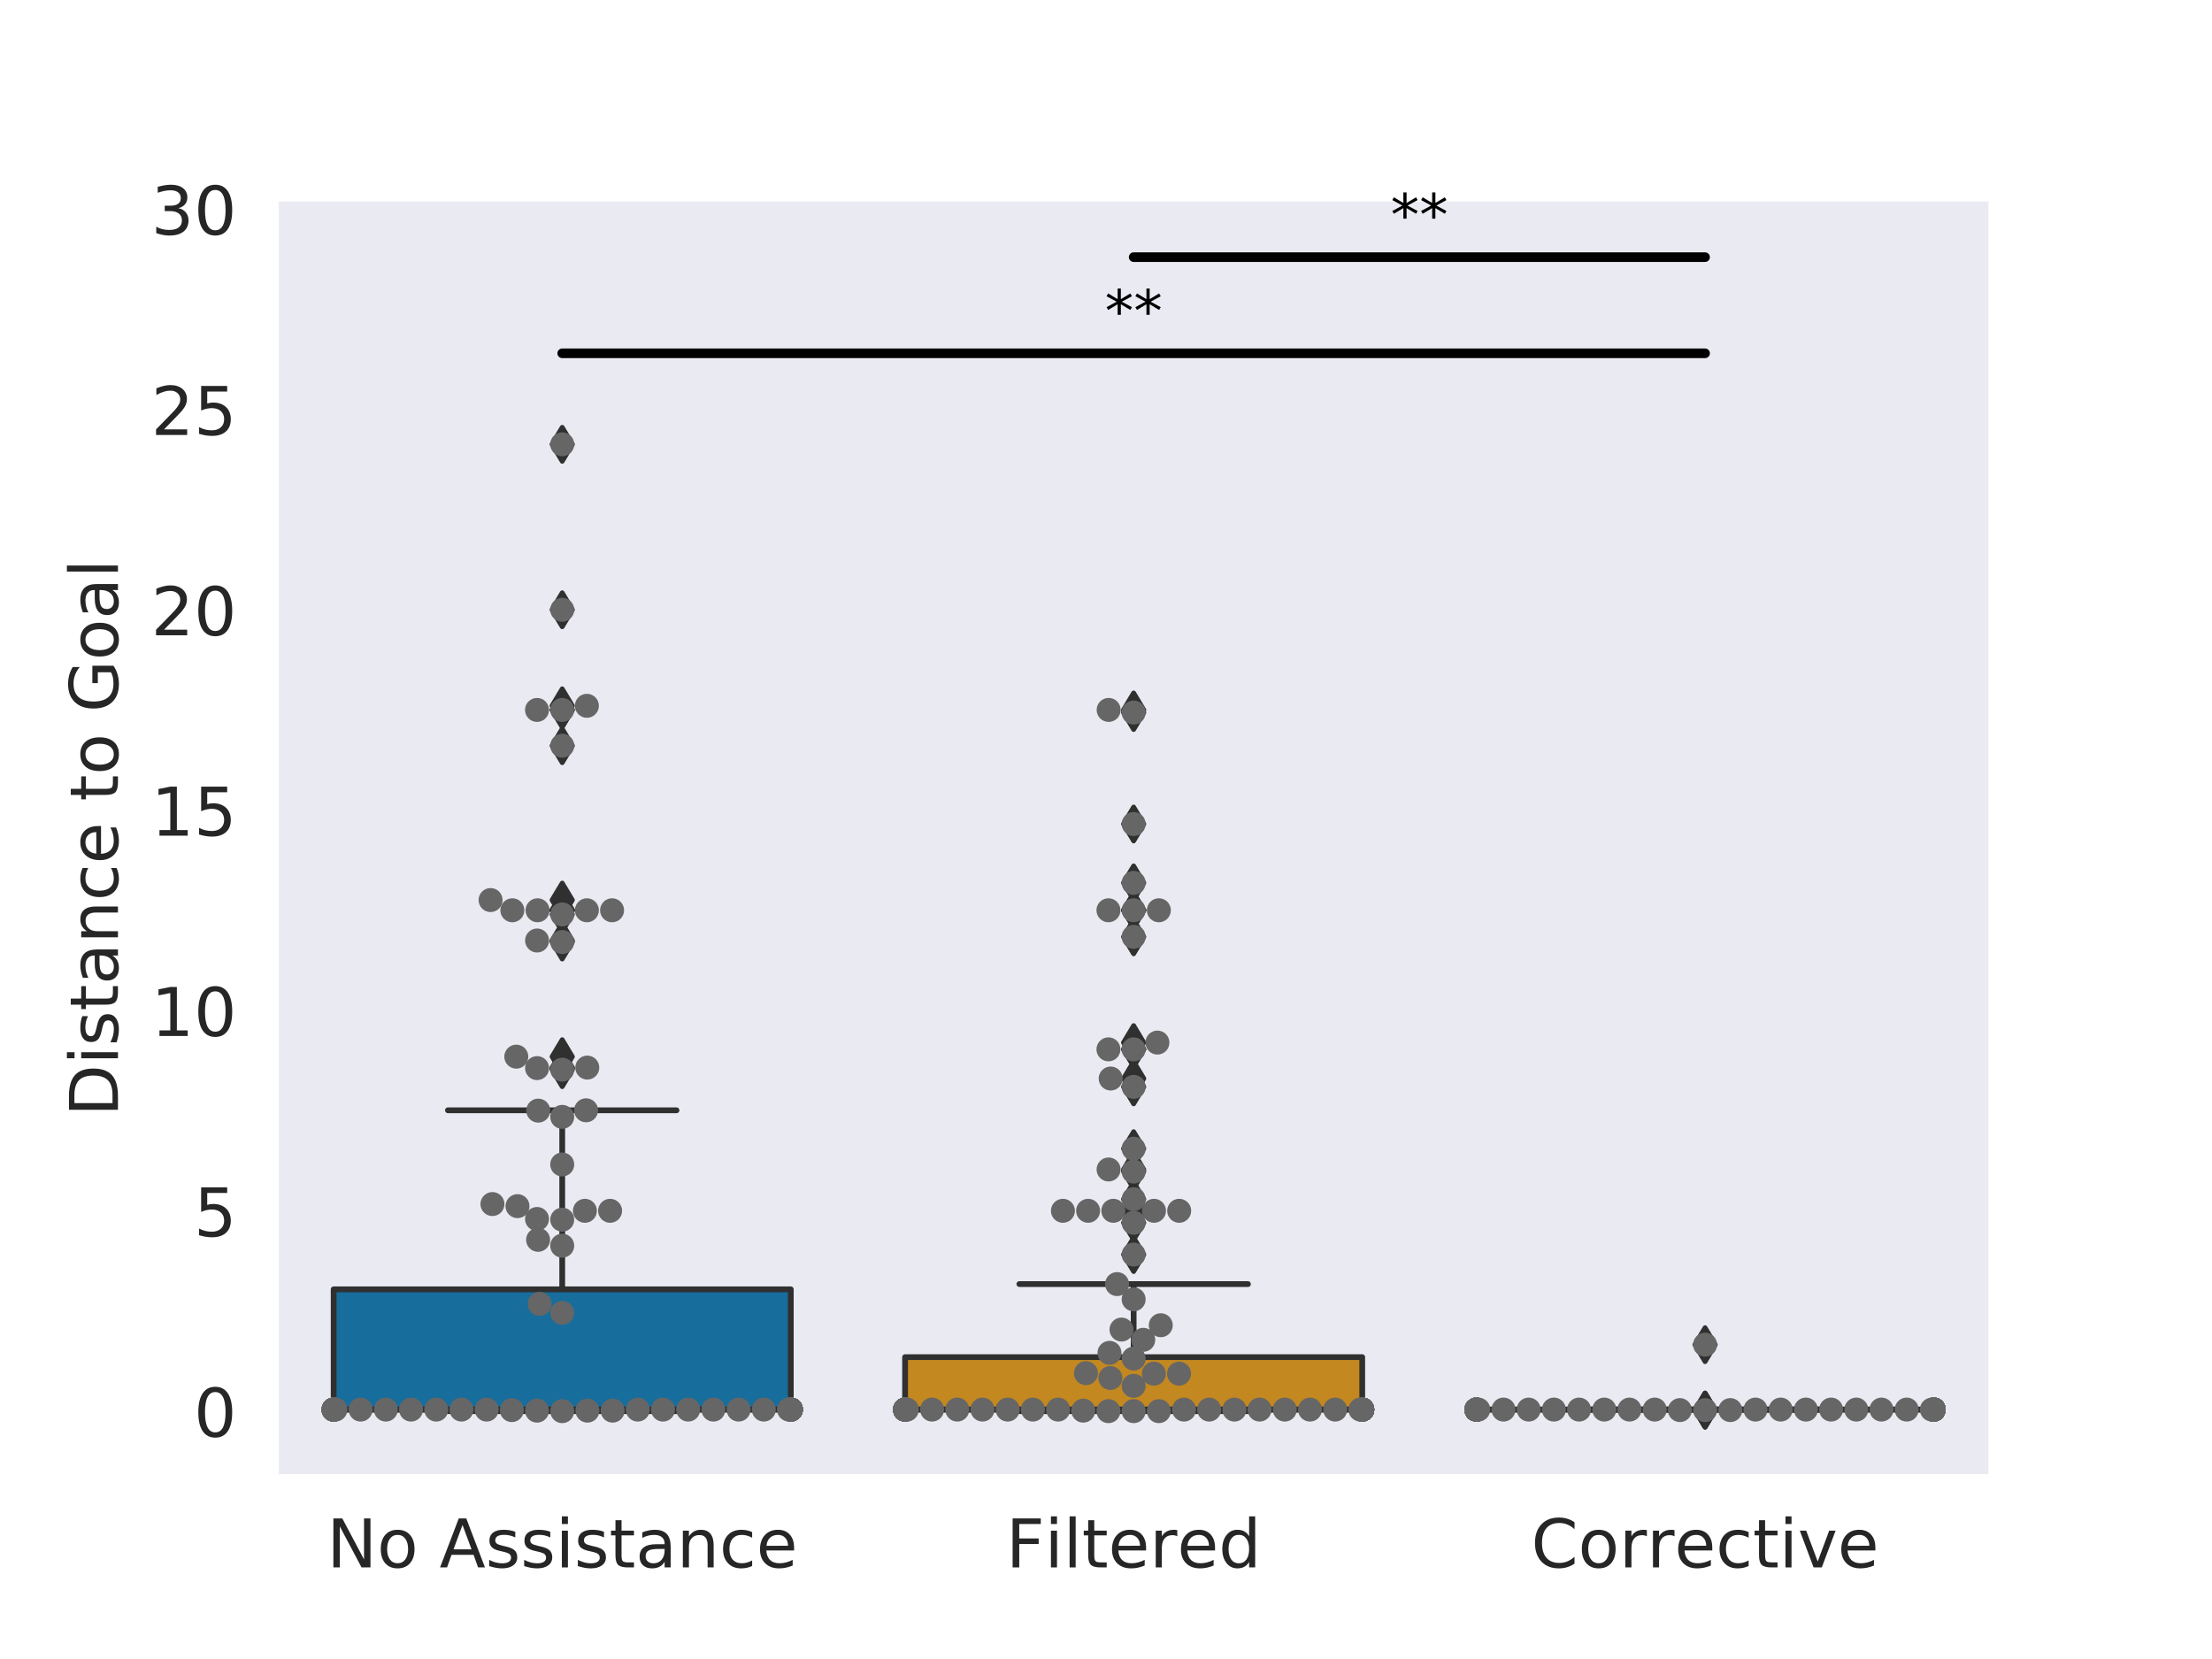 <?xml version="1.0" encoding="utf-8" standalone="no"?>
<!DOCTYPE svg PUBLIC "-//W3C//DTD SVG 1.1//EN"
  "http://www.w3.org/Graphics/SVG/1.1/DTD/svg11.dtd">
<!-- Created with matplotlib (https://matplotlib.org/) -->
<svg height="345.6pt" version="1.1" viewBox="0 0 460.8 345.6" width="460.8pt" xmlns="http://www.w3.org/2000/svg" xmlns:xlink="http://www.w3.org/1999/xlink">
 <defs>
  <style type="text/css">
*{stroke-linecap:butt;stroke-linejoin:round;}
  </style>
 </defs>
 <g id="figure_1">
  <g id="patch_1">
   <path d="M 0 345.6 
L 460.8 345.6 
L 460.8 0 
L 0 0 
z
" style="fill:#ffffff;"/>
  </g>
  <g id="axes_1">
   <g id="patch_2">
    <path d="M 57.6 307.584 
L 414.72 307.584 
L 414.72 41.472 
L 57.6 41.472 
z
" style="fill:#eaeaf2;"/>
   </g>
   <g id="matplotlib.axis_1">
    <g id="xtick_1">
     <g id="text_1">
      <!-- No Assistance -->
      <defs>
       <path d="M 9.812 72.906 
L 23.094 72.906 
L 55.422 11.922 
L 55.422 72.906 
L 64.984 72.906 
L 64.984 0 
L 51.703 0 
L 19.391 60.984 
L 19.391 0 
L 9.812 0 
z
" id="DejaVuSans-78"/>
       <path d="M 30.609 48.391 
Q 23.391 48.391 19.188 42.75 
Q 14.984 37.109 14.984 27.297 
Q 14.984 17.484 19.156 11.844 
Q 23.344 6.203 30.609 6.203 
Q 37.797 6.203 41.984 11.859 
Q 46.188 17.531 46.188 27.297 
Q 46.188 37.016 41.984 42.703 
Q 37.797 48.391 30.609 48.391 
z
M 30.609 56 
Q 42.328 56 49.016 48.375 
Q 55.719 40.766 55.719 27.297 
Q 55.719 13.875 49.016 6.219 
Q 42.328 -1.422 30.609 -1.422 
Q 18.844 -1.422 12.172 6.219 
Q 5.516 13.875 5.516 27.297 
Q 5.516 40.766 12.172 48.375 
Q 18.844 56 30.609 56 
z
" id="DejaVuSans-111"/>
       <path id="DejaVuSans-32"/>
       <path d="M 34.188 63.188 
L 20.797 26.906 
L 47.609 26.906 
z
M 28.609 72.906 
L 39.797 72.906 
L 67.578 0 
L 57.328 0 
L 50.688 18.703 
L 17.828 18.703 
L 11.188 0 
L 0.781 0 
z
" id="DejaVuSans-65"/>
       <path d="M 44.281 53.078 
L 44.281 44.578 
Q 40.484 46.531 36.375 47.5 
Q 32.281 48.484 27.875 48.484 
Q 21.188 48.484 17.844 46.438 
Q 14.5 44.391 14.5 40.281 
Q 14.5 37.156 16.891 35.375 
Q 19.281 33.594 26.516 31.984 
L 29.594 31.297 
Q 39.156 29.25 43.188 25.516 
Q 47.219 21.781 47.219 15.094 
Q 47.219 7.469 41.188 3.016 
Q 35.156 -1.422 24.609 -1.422 
Q 20.219 -1.422 15.453 -0.562 
Q 10.688 0.297 5.422 2 
L 5.422 11.281 
Q 10.406 8.688 15.234 7.391 
Q 20.062 6.109 24.812 6.109 
Q 31.156 6.109 34.562 8.281 
Q 37.984 10.453 37.984 14.406 
Q 37.984 18.062 35.516 20.016 
Q 33.062 21.969 24.703 23.781 
L 21.578 24.516 
Q 13.234 26.266 9.516 29.906 
Q 5.812 33.547 5.812 39.891 
Q 5.812 47.609 11.281 51.797 
Q 16.75 56 26.812 56 
Q 31.781 56 36.172 55.266 
Q 40.578 54.547 44.281 53.078 
z
" id="DejaVuSans-115"/>
       <path d="M 9.422 54.688 
L 18.406 54.688 
L 18.406 0 
L 9.422 0 
z
M 9.422 75.984 
L 18.406 75.984 
L 18.406 64.594 
L 9.422 64.594 
z
" id="DejaVuSans-105"/>
       <path d="M 18.312 70.219 
L 18.312 54.688 
L 36.812 54.688 
L 36.812 47.703 
L 18.312 47.703 
L 18.312 18.016 
Q 18.312 11.328 20.141 9.422 
Q 21.969 7.516 27.594 7.516 
L 36.812 7.516 
L 36.812 0 
L 27.594 0 
Q 17.188 0 13.234 3.875 
Q 9.281 7.766 9.281 18.016 
L 9.281 47.703 
L 2.688 47.703 
L 2.688 54.688 
L 9.281 54.688 
L 9.281 70.219 
z
" id="DejaVuSans-116"/>
       <path d="M 34.281 27.484 
Q 23.391 27.484 19.188 25 
Q 14.984 22.516 14.984 16.5 
Q 14.984 11.719 18.141 8.906 
Q 21.297 6.109 26.703 6.109 
Q 34.188 6.109 38.703 11.406 
Q 43.219 16.703 43.219 25.484 
L 43.219 27.484 
z
M 52.203 31.203 
L 52.203 0 
L 43.219 0 
L 43.219 8.297 
Q 40.141 3.328 35.547 0.953 
Q 30.953 -1.422 24.312 -1.422 
Q 15.922 -1.422 10.953 3.297 
Q 6 8.016 6 15.922 
Q 6 25.141 12.172 29.828 
Q 18.359 34.516 30.609 34.516 
L 43.219 34.516 
L 43.219 35.406 
Q 43.219 41.609 39.141 45 
Q 35.062 48.391 27.688 48.391 
Q 23 48.391 18.547 47.266 
Q 14.109 46.141 10.016 43.891 
L 10.016 52.203 
Q 14.938 54.109 19.578 55.047 
Q 24.219 56 28.609 56 
Q 40.484 56 46.344 49.844 
Q 52.203 43.703 52.203 31.203 
z
" id="DejaVuSans-97"/>
       <path d="M 54.891 33.016 
L 54.891 0 
L 45.906 0 
L 45.906 32.719 
Q 45.906 40.484 42.875 44.328 
Q 39.844 48.188 33.797 48.188 
Q 26.516 48.188 22.312 43.547 
Q 18.109 38.922 18.109 30.906 
L 18.109 0 
L 9.078 0 
L 9.078 54.688 
L 18.109 54.688 
L 18.109 46.188 
Q 21.344 51.125 25.703 53.562 
Q 30.078 56 35.797 56 
Q 45.219 56 50.047 50.172 
Q 54.891 44.344 54.891 33.016 
z
" id="DejaVuSans-110"/>
       <path d="M 48.781 52.594 
L 48.781 44.188 
Q 44.969 46.297 41.141 47.344 
Q 37.312 48.391 33.406 48.391 
Q 24.656 48.391 19.812 42.844 
Q 14.984 37.312 14.984 27.297 
Q 14.984 17.281 19.812 11.734 
Q 24.656 6.203 33.406 6.203 
Q 37.312 6.203 41.141 7.25 
Q 44.969 8.297 48.781 10.406 
L 48.781 2.094 
Q 45.016 0.344 40.984 -0.531 
Q 36.969 -1.422 32.422 -1.422 
Q 20.062 -1.422 12.781 6.344 
Q 5.516 14.109 5.516 27.297 
Q 5.516 40.672 12.859 48.328 
Q 20.219 56 33.016 56 
Q 37.156 56 41.109 55.141 
Q 45.062 54.297 48.781 52.594 
z
" id="DejaVuSans-99"/>
       <path d="M 56.203 29.594 
L 56.203 25.203 
L 14.891 25.203 
Q 15.484 15.922 20.484 11.062 
Q 25.484 6.203 34.422 6.203 
Q 39.594 6.203 44.453 7.469 
Q 49.312 8.734 54.109 11.281 
L 54.109 2.781 
Q 49.266 0.734 44.188 -0.344 
Q 39.109 -1.422 33.891 -1.422 
Q 20.797 -1.422 13.156 6.188 
Q 5.516 13.812 5.516 26.812 
Q 5.516 40.234 12.766 48.109 
Q 20.016 56 32.328 56 
Q 43.359 56 49.781 48.891 
Q 56.203 41.797 56.203 29.594 
z
M 47.219 32.234 
Q 47.125 39.594 43.094 43.984 
Q 39.062 48.391 32.422 48.391 
Q 24.906 48.391 20.391 44.141 
Q 15.875 39.891 15.188 32.172 
z
" id="DejaVuSans-101"/>
      </defs>
      <g style="fill:#262626;" transform="translate(68.076 326.522)scale(0.14 -0.14)">
       <use xlink:href="#DejaVuSans-78"/>
       <use x="74.805" xlink:href="#DejaVuSans-111"/>
       <use x="135.986" xlink:href="#DejaVuSans-32"/>
       <use x="167.773" xlink:href="#DejaVuSans-65"/>
       <use x="236.182" xlink:href="#DejaVuSans-115"/>
       <use x="288.281" xlink:href="#DejaVuSans-115"/>
       <use x="340.381" xlink:href="#DejaVuSans-105"/>
       <use x="368.164" xlink:href="#DejaVuSans-115"/>
       <use x="420.264" xlink:href="#DejaVuSans-116"/>
       <use x="459.473" xlink:href="#DejaVuSans-97"/>
       <use x="520.752" xlink:href="#DejaVuSans-110"/>
       <use x="584.131" xlink:href="#DejaVuSans-99"/>
       <use x="639.111" xlink:href="#DejaVuSans-101"/>
      </g>
     </g>
    </g>
    <g id="xtick_2">
     <g id="text_2">
      <!-- Filtered -->
      <defs>
       <path d="M 9.812 72.906 
L 51.703 72.906 
L 51.703 64.594 
L 19.672 64.594 
L 19.672 43.109 
L 48.578 43.109 
L 48.578 34.812 
L 19.672 34.812 
L 19.672 0 
L 9.812 0 
z
" id="DejaVuSans-70"/>
       <path d="M 9.422 75.984 
L 18.406 75.984 
L 18.406 0 
L 9.422 0 
z
" id="DejaVuSans-108"/>
       <path d="M 41.109 46.297 
Q 39.594 47.172 37.812 47.578 
Q 36.031 48 33.891 48 
Q 26.266 48 22.188 43.047 
Q 18.109 38.094 18.109 28.812 
L 18.109 0 
L 9.078 0 
L 9.078 54.688 
L 18.109 54.688 
L 18.109 46.188 
Q 20.953 51.172 25.484 53.578 
Q 30.031 56 36.531 56 
Q 37.453 56 38.578 55.875 
Q 39.703 55.766 41.062 55.516 
z
" id="DejaVuSans-114"/>
       <path d="M 45.406 46.391 
L 45.406 75.984 
L 54.391 75.984 
L 54.391 0 
L 45.406 0 
L 45.406 8.203 
Q 42.578 3.328 38.25 0.953 
Q 33.938 -1.422 27.875 -1.422 
Q 17.969 -1.422 11.734 6.484 
Q 5.516 14.406 5.516 27.297 
Q 5.516 40.188 11.734 48.094 
Q 17.969 56 27.875 56 
Q 33.938 56 38.25 53.625 
Q 42.578 51.266 45.406 46.391 
z
M 14.797 27.297 
Q 14.797 17.391 18.875 11.75 
Q 22.953 6.109 30.078 6.109 
Q 37.203 6.109 41.297 11.75 
Q 45.406 17.391 45.406 27.297 
Q 45.406 37.203 41.297 42.844 
Q 37.203 48.484 30.078 48.484 
Q 22.953 48.484 18.875 42.844 
Q 14.797 37.203 14.797 27.297 
z
" id="DejaVuSans-100"/>
      </defs>
      <g style="fill:#262626;" transform="translate(209.574 326.522)scale(0.14 -0.14)">
       <use xlink:href="#DejaVuSans-70"/>
       <use x="57.41" xlink:href="#DejaVuSans-105"/>
       <use x="85.193" xlink:href="#DejaVuSans-108"/>
       <use x="112.977" xlink:href="#DejaVuSans-116"/>
       <use x="152.186" xlink:href="#DejaVuSans-101"/>
       <use x="213.709" xlink:href="#DejaVuSans-114"/>
       <use x="254.791" xlink:href="#DejaVuSans-101"/>
       <use x="316.314" xlink:href="#DejaVuSans-100"/>
      </g>
     </g>
    </g>
    <g id="xtick_3">
     <g id="text_3">
      <!-- Corrective -->
      <defs>
       <path d="M 64.406 67.281 
L 64.406 56.891 
Q 59.422 61.531 53.781 63.812 
Q 48.141 66.109 41.797 66.109 
Q 29.297 66.109 22.656 58.469 
Q 16.016 50.828 16.016 36.375 
Q 16.016 21.969 22.656 14.328 
Q 29.297 6.688 41.797 6.688 
Q 48.141 6.688 53.781 8.984 
Q 59.422 11.281 64.406 15.922 
L 64.406 5.609 
Q 59.234 2.094 53.438 0.328 
Q 47.656 -1.422 41.219 -1.422 
Q 24.656 -1.422 15.125 8.703 
Q 5.609 18.844 5.609 36.375 
Q 5.609 53.953 15.125 64.078 
Q 24.656 74.219 41.219 74.219 
Q 47.75 74.219 53.531 72.484 
Q 59.328 70.75 64.406 67.281 
z
" id="DejaVuSans-67"/>
       <path d="M 2.984 54.688 
L 12.5 54.688 
L 29.594 8.797 
L 46.688 54.688 
L 56.203 54.688 
L 35.688 0 
L 23.484 0 
z
" id="DejaVuSans-118"/>
      </defs>
      <g style="fill:#262626;" transform="translate(318.982 326.522)scale(0.14 -0.14)">
       <use xlink:href="#DejaVuSans-67"/>
       <use x="69.824" xlink:href="#DejaVuSans-111"/>
       <use x="131.006" xlink:href="#DejaVuSans-114"/>
       <use x="172.104" xlink:href="#DejaVuSans-114"/>
       <use x="213.186" xlink:href="#DejaVuSans-101"/>
       <use x="274.709" xlink:href="#DejaVuSans-99"/>
       <use x="329.689" xlink:href="#DejaVuSans-116"/>
       <use x="368.898" xlink:href="#DejaVuSans-105"/>
       <use x="396.682" xlink:href="#DejaVuSans-118"/>
       <use x="455.861" xlink:href="#DejaVuSans-101"/>
      </g>
     </g>
    </g>
   </g>
   <g id="matplotlib.axis_2">
    <g id="ytick_1">
     <g id="text_4">
      <!-- 0 -->
      <defs>
       <path d="M 31.781 66.406 
Q 24.172 66.406 20.328 58.906 
Q 16.5 51.422 16.5 36.375 
Q 16.5 21.391 20.328 13.891 
Q 24.172 6.391 31.781 6.391 
Q 39.453 6.391 43.281 13.891 
Q 47.125 21.391 47.125 36.375 
Q 47.125 51.422 43.281 58.906 
Q 39.453 66.406 31.781 66.406 
z
M 31.781 74.219 
Q 44.047 74.219 50.516 64.516 
Q 56.984 54.828 56.984 36.375 
Q 56.984 17.969 50.516 8.266 
Q 44.047 -1.422 31.781 -1.422 
Q 19.531 -1.422 13.062 8.266 
Q 6.594 17.969 6.594 36.375 
Q 6.594 54.828 13.062 64.516 
Q 19.531 74.219 31.781 74.219 
z
" id="DejaVuSans-48"/>
      </defs>
      <g style="fill:#262626;" transform="translate(40.392 299.286)scale(0.14 -0.14)">
       <use xlink:href="#DejaVuSans-48"/>
      </g>
     </g>
    </g>
    <g id="ytick_2">
     <g id="text_5">
      <!-- 5 -->
      <defs>
       <path d="M 10.797 72.906 
L 49.516 72.906 
L 49.516 64.594 
L 19.828 64.594 
L 19.828 46.734 
Q 21.969 47.469 24.109 47.828 
Q 26.266 48.188 28.422 48.188 
Q 40.625 48.188 47.75 41.5 
Q 54.891 34.812 54.891 23.391 
Q 54.891 11.625 47.562 5.094 
Q 40.234 -1.422 26.906 -1.422 
Q 22.312 -1.422 17.547 -0.641 
Q 12.797 0.141 7.719 1.703 
L 7.719 11.625 
Q 12.109 9.234 16.797 8.062 
Q 21.484 6.891 26.703 6.891 
Q 35.156 6.891 40.078 11.328 
Q 45.016 15.766 45.016 23.391 
Q 45.016 31 40.078 35.438 
Q 35.156 39.891 26.703 39.891 
Q 22.75 39.891 18.812 39.016 
Q 14.891 38.141 10.797 36.281 
z
" id="DejaVuSans-53"/>
      </defs>
      <g style="fill:#262626;" transform="translate(40.392 257.55)scale(0.14 -0.14)">
       <use xlink:href="#DejaVuSans-53"/>
      </g>
     </g>
    </g>
    <g id="ytick_3">
     <g id="text_6">
      <!-- 10 -->
      <defs>
       <path d="M 12.406 8.297 
L 28.516 8.297 
L 28.516 63.922 
L 10.984 60.406 
L 10.984 69.391 
L 28.422 72.906 
L 38.281 72.906 
L 38.281 8.297 
L 54.391 8.297 
L 54.391 0 
L 12.406 0 
z
" id="DejaVuSans-49"/>
      </defs>
      <g style="fill:#262626;" transform="translate(31.485 215.814)scale(0.14 -0.14)">
       <use xlink:href="#DejaVuSans-49"/>
       <use x="63.623" xlink:href="#DejaVuSans-48"/>
      </g>
     </g>
    </g>
    <g id="ytick_4">
     <g id="text_7">
      <!-- 15 -->
      <g style="fill:#262626;" transform="translate(31.485 174.078)scale(0.14 -0.14)">
       <use xlink:href="#DejaVuSans-49"/>
       <use x="63.623" xlink:href="#DejaVuSans-53"/>
      </g>
     </g>
    </g>
    <g id="ytick_5">
     <g id="text_8">
      <!-- 20 -->
      <defs>
       <path d="M 19.188 8.297 
L 53.609 8.297 
L 53.609 0 
L 7.328 0 
L 7.328 8.297 
Q 12.938 14.109 22.625 23.891 
Q 32.328 33.688 34.812 36.531 
Q 39.547 41.844 41.422 45.531 
Q 43.312 49.219 43.312 52.781 
Q 43.312 58.594 39.234 62.25 
Q 35.156 65.922 28.609 65.922 
Q 23.969 65.922 18.812 64.312 
Q 13.672 62.703 7.812 59.422 
L 7.812 69.391 
Q 13.766 71.781 18.938 73 
Q 24.125 74.219 28.422 74.219 
Q 39.75 74.219 46.484 68.547 
Q 53.219 62.891 53.219 53.422 
Q 53.219 48.922 51.531 44.891 
Q 49.859 40.875 45.406 35.406 
Q 44.188 33.984 37.641 27.219 
Q 31.109 20.453 19.188 8.297 
z
" id="DejaVuSans-50"/>
      </defs>
      <g style="fill:#262626;" transform="translate(31.485 132.342)scale(0.14 -0.14)">
       <use xlink:href="#DejaVuSans-50"/>
       <use x="63.623" xlink:href="#DejaVuSans-48"/>
      </g>
     </g>
    </g>
    <g id="ytick_6">
     <g id="text_9">
      <!-- 25 -->
      <g style="fill:#262626;" transform="translate(31.485 90.606)scale(0.14 -0.14)">
       <use xlink:href="#DejaVuSans-50"/>
       <use x="63.623" xlink:href="#DejaVuSans-53"/>
      </g>
     </g>
    </g>
    <g id="ytick_7">
     <g id="text_10">
      <!-- 30 -->
      <defs>
       <path d="M 40.578 39.312 
Q 47.656 37.797 51.625 33 
Q 55.609 28.219 55.609 21.188 
Q 55.609 10.406 48.188 4.484 
Q 40.766 -1.422 27.094 -1.422 
Q 22.516 -1.422 17.656 -0.516 
Q 12.797 0.391 7.625 2.203 
L 7.625 11.719 
Q 11.719 9.328 16.594 8.109 
Q 21.484 6.891 26.812 6.891 
Q 36.078 6.891 40.938 10.547 
Q 45.797 14.203 45.797 21.188 
Q 45.797 27.641 41.281 31.266 
Q 36.766 34.906 28.719 34.906 
L 20.219 34.906 
L 20.219 43.016 
L 29.109 43.016 
Q 36.375 43.016 40.234 45.922 
Q 44.094 48.828 44.094 54.297 
Q 44.094 59.906 40.109 62.906 
Q 36.141 65.922 28.719 65.922 
Q 24.656 65.922 20.016 65.031 
Q 15.375 64.156 9.812 62.312 
L 9.812 71.094 
Q 15.438 72.656 20.344 73.438 
Q 25.25 74.219 29.594 74.219 
Q 40.828 74.219 47.359 69.109 
Q 53.906 64.016 53.906 55.328 
Q 53.906 49.266 50.438 45.094 
Q 46.969 40.922 40.578 39.312 
z
" id="DejaVuSans-51"/>
      </defs>
      <g style="fill:#262626;" transform="translate(31.485 48.87)scale(0.14 -0.14)">
       <use xlink:href="#DejaVuSans-51"/>
       <use x="63.623" xlink:href="#DejaVuSans-48"/>
      </g>
     </g>
    </g>
    <g id="text_11">
     <!-- Distance to Goal -->
     <defs>
      <path d="M 19.672 64.797 
L 19.672 8.109 
L 31.594 8.109 
Q 46.688 8.109 53.688 14.938 
Q 60.688 21.781 60.688 36.531 
Q 60.688 51.172 53.688 57.984 
Q 46.688 64.797 31.594 64.797 
z
M 9.812 72.906 
L 30.078 72.906 
Q 51.266 72.906 61.172 64.094 
Q 71.094 55.281 71.094 36.531 
Q 71.094 17.672 61.125 8.828 
Q 51.172 0 30.078 0 
L 9.812 0 
z
" id="DejaVuSans-68"/>
      <path d="M 59.516 10.406 
L 59.516 29.984 
L 43.406 29.984 
L 43.406 38.094 
L 69.281 38.094 
L 69.281 6.781 
Q 63.578 2.734 56.688 0.656 
Q 49.812 -1.422 42 -1.422 
Q 24.906 -1.422 15.25 8.562 
Q 5.609 18.562 5.609 36.375 
Q 5.609 54.25 15.25 64.234 
Q 24.906 74.219 42 74.219 
Q 49.125 74.219 55.547 72.453 
Q 61.969 70.703 67.391 67.281 
L 67.391 56.781 
Q 61.922 61.422 55.766 63.766 
Q 49.609 66.109 42.828 66.109 
Q 29.438 66.109 22.719 58.641 
Q 16.016 51.172 16.016 36.375 
Q 16.016 21.625 22.719 14.156 
Q 29.438 6.688 42.828 6.688 
Q 48.047 6.688 52.141 7.594 
Q 56.25 8.5 59.516 10.406 
z
" id="DejaVuSans-71"/>
     </defs>
     <g style="fill:#262626;" transform="translate(24.573 232.554)rotate(-90)scale(0.14 -0.14)">
      <use xlink:href="#DejaVuSans-68"/>
      <use x="77.002" xlink:href="#DejaVuSans-105"/>
      <use x="104.785" xlink:href="#DejaVuSans-115"/>
      <use x="156.885" xlink:href="#DejaVuSans-116"/>
      <use x="196.094" xlink:href="#DejaVuSans-97"/>
      <use x="257.373" xlink:href="#DejaVuSans-110"/>
      <use x="320.752" xlink:href="#DejaVuSans-99"/>
      <use x="375.732" xlink:href="#DejaVuSans-101"/>
      <use x="437.256" xlink:href="#DejaVuSans-32"/>
      <use x="469.043" xlink:href="#DejaVuSans-116"/>
      <use x="508.252" xlink:href="#DejaVuSans-111"/>
      <use x="569.434" xlink:href="#DejaVuSans-32"/>
      <use x="601.221" xlink:href="#DejaVuSans-71"/>
      <use x="678.711" xlink:href="#DejaVuSans-111"/>
      <use x="739.893" xlink:href="#DejaVuSans-97"/>
      <use x="801.172" xlink:href="#DejaVuSans-108"/>
     </g>
    </g>
   </g>
   <g id="patch_3">
    <path clip-path="url(#p44b96c5139)" d="M 69.504 293.642 
L 164.736 293.642 
L 164.736 268.591 
L 69.504 268.591 
L 69.504 293.642 
z
" style="fill:#176d9c;stroke:#303030;stroke-linejoin:miter;stroke-width:1.2;"/>
   </g>
   <g id="patch_4">
    <path clip-path="url(#p44b96c5139)" d="M 188.544 293.642 
L 283.776 293.642 
L 283.776 282.717 
L 188.544 282.717 
L 188.544 293.642 
z
" style="fill:#c38820;stroke:#303030;stroke-linejoin:miter;stroke-width:1.2;"/>
   </g>
   <g id="patch_5">
    <path clip-path="url(#p44b96c5139)" d="M 307.584 293.642 
L 402.816 293.642 
L 402.816 293.642 
L 307.584 293.642 
L 307.584 293.642 
z
" style="fill:#158b6a;stroke:#303030;stroke-linejoin:miter;stroke-width:1.2;"/>
   </g>
   <g id="line2d_1">
    <path clip-path="url(#p44b96c5139)" d="M 117.12 293.642 
L 117.12 293.967 
" style="fill:none;stroke:#303030;stroke-linecap:round;stroke-width:1.2;"/>
   </g>
   <g id="line2d_2">
    <path clip-path="url(#p44b96c5139)" d="M 117.12 268.591 
L 117.12 231.296 
" style="fill:none;stroke:#303030;stroke-linecap:round;stroke-width:1.2;"/>
   </g>
   <g id="line2d_3">
    <path clip-path="url(#p44b96c5139)" d="M 93.312 293.967 
L 140.928 293.967 
" style="fill:none;stroke:#303030;stroke-linecap:round;stroke-width:1.2;"/>
   </g>
   <g id="line2d_4">
    <path clip-path="url(#p44b96c5139)" d="M 93.312 231.296 
L 140.928 231.296 
" style="fill:none;stroke:#303030;stroke-linecap:round;stroke-width:1.2;"/>
   </g>
   <g id="line2d_5">
    <defs>
     <path d="M -0 3.536 
L 2.121 0 
L -0 -3.536 
L -2.121 -0 
z
" id="mc5ea869a2c" style="stroke:#303030;stroke-linejoin:miter;"/>
    </defs>
    <g clip-path="url(#p44b96c5139)">
     <use style="fill:#303030;stroke:#303030;stroke-linejoin:miter;" x="117.12" xlink:href="#mc5ea869a2c" y="189.627"/>
     <use style="fill:#303030;stroke:#303030;stroke-linejoin:miter;" x="117.12" xlink:href="#mc5ea869a2c" y="147.891"/>
     <use style="fill:#303030;stroke:#303030;stroke-linejoin:miter;" x="117.12" xlink:href="#mc5ea869a2c" y="190.495"/>
     <use style="fill:#303030;stroke:#303030;stroke-linejoin:miter;" x="117.12" xlink:href="#mc5ea869a2c" y="155.345"/>
     <use style="fill:#303030;stroke:#303030;stroke-linejoin:miter;" x="117.12" xlink:href="#mc5ea869a2c" y="189.627"/>
     <use style="fill:#303030;stroke:#303030;stroke-linejoin:miter;" x="117.12" xlink:href="#mc5ea869a2c" y="222.506"/>
     <use style="fill:#303030;stroke:#303030;stroke-linejoin:miter;" x="117.12" xlink:href="#mc5ea869a2c" y="220.119"/>
     <use style="fill:#303030;stroke:#303030;stroke-linejoin:miter;" x="117.12" xlink:href="#mc5ea869a2c" y="187.499"/>
     <use style="fill:#303030;stroke:#303030;stroke-linejoin:miter;" x="117.12" xlink:href="#mc5ea869a2c" y="222.398"/>
     <use style="fill:#303030;stroke:#303030;stroke-linejoin:miter;" x="117.12" xlink:href="#mc5ea869a2c" y="147.031"/>
     <use style="fill:#303030;stroke:#303030;stroke-linejoin:miter;" x="117.12" xlink:href="#mc5ea869a2c" y="196.246"/>
     <use style="fill:#303030;stroke:#303030;stroke-linejoin:miter;" x="117.12" xlink:href="#mc5ea869a2c" y="195.921"/>
     <use style="fill:#303030;stroke:#303030;stroke-linejoin:miter;" x="117.12" xlink:href="#mc5ea869a2c" y="189.627"/>
     <use style="fill:#303030;stroke:#303030;stroke-linejoin:miter;" x="117.12" xlink:href="#mc5ea869a2c" y="92.558"/>
     <use style="fill:#303030;stroke:#303030;stroke-linejoin:miter;" x="117.12" xlink:href="#mc5ea869a2c" y="189.627"/>
     <use style="fill:#303030;stroke:#303030;stroke-linejoin:miter;" x="117.12" xlink:href="#mc5ea869a2c" y="127.023"/>
     <use style="fill:#303030;stroke:#303030;stroke-linejoin:miter;" x="117.12" xlink:href="#mc5ea869a2c" y="147.891"/>
     <use style="fill:#303030;stroke:#303030;stroke-linejoin:miter;" x="117.12" xlink:href="#mc5ea869a2c" y="222.832"/>
    </g>
   </g>
   <g id="line2d_6">
    <path clip-path="url(#p44b96c5139)" d="M 236.16 293.642 
L 236.16 293.967 
" style="fill:none;stroke:#303030;stroke-linecap:round;stroke-width:1.2;"/>
   </g>
   <g id="line2d_7">
    <path clip-path="url(#p44b96c5139)" d="M 236.16 282.717 
L 236.16 267.498 
" style="fill:none;stroke:#303030;stroke-linecap:round;stroke-width:1.2;"/>
   </g>
   <g id="line2d_8">
    <path clip-path="url(#p44b96c5139)" d="M 212.352 293.967 
L 259.968 293.967 
" style="fill:none;stroke:#303030;stroke-linecap:round;stroke-width:1.2;"/>
   </g>
   <g id="line2d_9">
    <path clip-path="url(#p44b96c5139)" d="M 212.352 267.498 
L 259.968 267.498 
" style="fill:none;stroke:#303030;stroke-linecap:round;stroke-width:1.2;"/>
   </g>
   <g id="line2d_10">
    <g clip-path="url(#p44b96c5139)">
     <use style="fill:#303030;stroke:#303030;stroke-linejoin:miter;" x="236.16" xlink:href="#mc5ea869a2c" y="254.727"/>
     <use style="fill:#303030;stroke:#303030;stroke-linejoin:miter;" x="236.16" xlink:href="#mc5ea869a2c" y="218.6"/>
     <use style="fill:#303030;stroke:#303030;stroke-linejoin:miter;" x="236.16" xlink:href="#mc5ea869a2c" y="224.677"/>
     <use style="fill:#303030;stroke:#303030;stroke-linejoin:miter;" x="236.16" xlink:href="#mc5ea869a2c" y="189.627"/>
     <use style="fill:#303030;stroke:#303030;stroke-linejoin:miter;" x="236.16" xlink:href="#mc5ea869a2c" y="244.059"/>
     <use style="fill:#303030;stroke:#303030;stroke-linejoin:miter;" x="236.16" xlink:href="#mc5ea869a2c" y="218.6"/>
     <use style="fill:#303030;stroke:#303030;stroke-linejoin:miter;" x="236.16" xlink:href="#mc5ea869a2c" y="261.346"/>
     <use style="fill:#303030;stroke:#303030;stroke-linejoin:miter;" x="236.16" xlink:href="#mc5ea869a2c" y="189.627"/>
     <use style="fill:#303030;stroke:#303030;stroke-linejoin:miter;" x="236.16" xlink:href="#mc5ea869a2c" y="148.434"/>
     <use style="fill:#303030;stroke:#303030;stroke-linejoin:miter;" x="236.16" xlink:href="#mc5ea869a2c" y="252.231"/>
     <use style="fill:#303030;stroke:#303030;stroke-linejoin:miter;" x="236.16" xlink:href="#mc5ea869a2c" y="195.161"/>
     <use style="fill:#303030;stroke:#303030;stroke-linejoin:miter;" x="236.16" xlink:href="#mc5ea869a2c" y="147.891"/>
     <use style="fill:#303030;stroke:#303030;stroke-linejoin:miter;" x="236.16" xlink:href="#mc5ea869a2c" y="252.231"/>
     <use style="fill:#303030;stroke:#303030;stroke-linejoin:miter;" x="236.16" xlink:href="#mc5ea869a2c" y="189.627"/>
     <use style="fill:#303030;stroke:#303030;stroke-linejoin:miter;" x="236.16" xlink:href="#mc5ea869a2c" y="226.413"/>
     <use style="fill:#303030;stroke:#303030;stroke-linejoin:miter;" x="236.16" xlink:href="#mc5ea869a2c" y="252.231"/>
     <use style="fill:#303030;stroke:#303030;stroke-linejoin:miter;" x="236.16" xlink:href="#mc5ea869a2c" y="239.285"/>
     <use style="fill:#303030;stroke:#303030;stroke-linejoin:miter;" x="236.16" xlink:href="#mc5ea869a2c" y="183.917"/>
     <use style="fill:#303030;stroke:#303030;stroke-linejoin:miter;" x="236.16" xlink:href="#mc5ea869a2c" y="217.189"/>
     <use style="fill:#303030;stroke:#303030;stroke-linejoin:miter;" x="236.16" xlink:href="#mc5ea869a2c" y="252.231"/>
     <use style="fill:#303030;stroke:#303030;stroke-linejoin:miter;" x="236.16" xlink:href="#mc5ea869a2c" y="249.81"/>
     <use style="fill:#303030;stroke:#303030;stroke-linejoin:miter;" x="236.16" xlink:href="#mc5ea869a2c" y="252.231"/>
     <use style="fill:#303030;stroke:#303030;stroke-linejoin:miter;" x="236.16" xlink:href="#mc5ea869a2c" y="243.625"/>
     <use style="fill:#303030;stroke:#303030;stroke-linejoin:miter;" x="236.16" xlink:href="#mc5ea869a2c" y="171.655"/>
    </g>
   </g>
   <g id="line2d_11">
    <path clip-path="url(#p44b96c5139)" d="M 355.2 293.642 
L 355.2 293.642 
" style="fill:none;stroke:#303030;stroke-linecap:round;stroke-width:1.2;"/>
   </g>
   <g id="line2d_12">
    <path clip-path="url(#p44b96c5139)" d="M 355.2 293.642 
L 355.2 293.642 
" style="fill:none;stroke:#303030;stroke-linecap:round;stroke-width:1.2;"/>
   </g>
   <g id="line2d_13">
    <path clip-path="url(#p44b96c5139)" d="M 331.392 293.642 
L 379.008 293.642 
" style="fill:none;stroke:#303030;stroke-linecap:round;stroke-width:1.2;"/>
   </g>
   <g id="line2d_14">
    <path clip-path="url(#p44b96c5139)" d="M 331.392 293.642 
L 379.008 293.642 
" style="fill:none;stroke:#303030;stroke-linecap:round;stroke-width:1.2;"/>
   </g>
   <g id="line2d_15">
    <g clip-path="url(#p44b96c5139)">
     <use style="fill:#303030;stroke:#303030;stroke-linejoin:miter;" x="355.2" xlink:href="#mc5ea869a2c" y="293.75"/>
     <use style="fill:#303030;stroke:#303030;stroke-linejoin:miter;" x="355.2" xlink:href="#mc5ea869a2c" y="293.75"/>
     <use style="fill:#303030;stroke:#303030;stroke-linejoin:miter;" x="355.2" xlink:href="#mc5ea869a2c" y="293.75"/>
     <use style="fill:#303030;stroke:#303030;stroke-linejoin:miter;" x="355.2" xlink:href="#mc5ea869a2c" y="280.119"/>
    </g>
   </g>
   <g id="line2d_16">
    <path clip-path="url(#p44b96c5139)" d="M 355.2 73.601 
L 117.12 73.601 
" style="fill:none;stroke:#000000;stroke-linecap:round;stroke-width:2;"/>
   </g>
   <g id="line2d_17">
    <path clip-path="url(#p44b96c5139)" d="M 355.2 53.568 
L 236.16 53.568 
" style="fill:none;stroke:#000000;stroke-linecap:round;stroke-width:2;"/>
   </g>
   <g id="line2d_18">
    <path clip-path="url(#p44b96c5139)" d="M 69.504 293.642 
L 164.736 293.642 
" style="fill:none;stroke:#303030;stroke-linecap:round;stroke-width:1.2;"/>
   </g>
   <g id="line2d_19">
    <path clip-path="url(#p44b96c5139)" d="M 188.544 293.642 
L 283.776 293.642 
" style="fill:none;stroke:#303030;stroke-linecap:round;stroke-width:1.2;"/>
   </g>
   <g id="line2d_20">
    <path clip-path="url(#p44b96c5139)" d="M 307.584 293.642 
L 402.816 293.642 
" style="fill:none;stroke:#303030;stroke-linecap:round;stroke-width:1.2;"/>
   </g>
   <g id="patch_6">
    <path d="M 57.6 307.584 
L 57.6 41.472 
" style="fill:none;stroke:#ffffff;stroke-linecap:square;stroke-linejoin:miter;"/>
   </g>
   <g id="patch_7">
    <path d="M 414.72 307.584 
L 414.72 41.472 
" style="fill:none;stroke:#ffffff;stroke-linecap:square;stroke-linejoin:miter;"/>
   </g>
   <g id="patch_8">
    <path d="M 57.6 307.584 
L 414.72 307.584 
" style="fill:none;stroke:#ffffff;stroke-linecap:square;stroke-linejoin:miter;"/>
   </g>
   <g id="patch_9">
    <path d="M 57.6 41.472 
L 414.72 41.472 
" style="fill:none;stroke:#ffffff;stroke-linecap:square;stroke-linejoin:miter;"/>
   </g>
   <g id="PathCollection_1">
    <defs>
     <path d="M 0 2.5 
C 0.663 2.5 1.299 2.237 1.768 1.768 
C 2.237 1.299 2.5 0.663 2.5 0 
C 2.5 -0.663 2.237 -1.299 1.768 -1.768 
C 1.299 -2.237 0.663 -2.5 0 -2.5 
C -0.663 -2.5 -1.299 -2.237 -1.768 -1.768 
C -2.237 -1.299 -2.5 -0.663 -2.5 0 
C -2.5 0.663 -2.237 1.299 -1.768 1.768 
C -1.299 2.237 -0.663 2.5 0 2.5 
z
" id="C0_0_74bf251070"/>
    </defs>
    <g clip-path="url(#p44b96c5139)">
     <use style="fill:#666666;" x="117.12" xlink:href="#C0_0_74bf251070" y="293.967"/>
    </g>
    <g clip-path="url(#p44b96c5139)">
     <use style="fill:#666666;" x="111.872" xlink:href="#C0_0_74bf251070" y="293.859"/>
    </g>
    <g clip-path="url(#p44b96c5139)">
     <use style="fill:#666666;" x="122.368" xlink:href="#C0_0_74bf251070" y="293.859"/>
    </g>
    <g clip-path="url(#p44b96c5139)">
     <use style="fill:#666666;" x="127.618" xlink:href="#C0_0_74bf251070" y="293.859"/>
    </g>
    <g clip-path="url(#p44b96c5139)">
     <use style="fill:#666666;" x="106.623" xlink:href="#C0_0_74bf251070" y="293.75"/>
    </g>
    <g clip-path="url(#p44b96c5139)">
     <use style="fill:#666666;" x="132.861" xlink:href="#C0_0_74bf251070" y="293.642"/>
    </g>
    <g clip-path="url(#p44b96c5139)">
     <use style="fill:#666666;" x="101.375" xlink:href="#C0_0_74bf251070" y="293.642"/>
    </g>
    <g clip-path="url(#p44b96c5139)">
     <use style="fill:#666666;" x="138.111" xlink:href="#C0_0_74bf251070" y="293.642"/>
    </g>
    <g clip-path="url(#p44b96c5139)">
     <use style="fill:#666666;" x="96.125" xlink:href="#C0_0_74bf251070" y="293.642"/>
    </g>
    <g clip-path="url(#p44b96c5139)">
     <use style="fill:#666666;" x="143.361" xlink:href="#C0_0_74bf251070" y="293.642"/>
    </g>
    <g clip-path="url(#p44b96c5139)">
     <use style="fill:#666666;" x="90.875" xlink:href="#C0_0_74bf251070" y="293.642"/>
    </g>
    <g clip-path="url(#p44b96c5139)">
     <use style="fill:#666666;" x="148.611" xlink:href="#C0_0_74bf251070" y="293.642"/>
    </g>
    <g clip-path="url(#p44b96c5139)">
     <use style="fill:#666666;" x="85.625" xlink:href="#C0_0_74bf251070" y="293.642"/>
    </g>
    <g clip-path="url(#p44b96c5139)">
     <use style="fill:#666666;" x="153.861" xlink:href="#C0_0_74bf251070" y="293.642"/>
    </g>
    <g clip-path="url(#p44b96c5139)">
     <use style="fill:#666666;" x="80.375" xlink:href="#C0_0_74bf251070" y="293.642"/>
    </g>
    <g clip-path="url(#p44b96c5139)">
     <use style="fill:#666666;" x="159.111" xlink:href="#C0_0_74bf251070" y="293.642"/>
    </g>
    <g clip-path="url(#p44b96c5139)">
     <use style="fill:#666666;" x="75.125" xlink:href="#C0_0_74bf251070" y="293.642"/>
    </g>
    <g clip-path="url(#p44b96c5139)">
     <use style="fill:#666666;" x="164.361" xlink:href="#C0_0_74bf251070" y="293.642"/>
    </g>
    <g clip-path="url(#p44b96c5139)">
     <use style="fill:#666666;" x="69.875" xlink:href="#C0_0_74bf251070" y="293.642"/>
    </g>
    <g clip-path="url(#p44b96c5139)">
     <use style="fill:#666666;" x="164.736" xlink:href="#C0_0_74bf251070" y="293.642"/>
    </g>
    <g clip-path="url(#p44b96c5139)">
     <use style="fill:#666666;" x="69.504" xlink:href="#C0_0_74bf251070" y="293.642"/>
    </g>
    <g clip-path="url(#p44b96c5139)">
     <use style="fill:#666666;" x="164.736" xlink:href="#C0_0_74bf251070" y="293.642"/>
    </g>
    <g clip-path="url(#p44b96c5139)">
     <use style="fill:#666666;" x="69.504" xlink:href="#C0_0_74bf251070" y="293.642"/>
    </g>
    <g clip-path="url(#p44b96c5139)">
     <use style="fill:#666666;" x="164.736" xlink:href="#C0_0_74bf251070" y="293.642"/>
    </g>
    <g clip-path="url(#p44b96c5139)">
     <use style="fill:#666666;" x="69.504" xlink:href="#C0_0_74bf251070" y="293.642"/>
    </g>
    <g clip-path="url(#p44b96c5139)">
     <use style="fill:#666666;" x="164.736" xlink:href="#C0_0_74bf251070" y="293.642"/>
    </g>
    <g clip-path="url(#p44b96c5139)">
     <use style="fill:#666666;" x="69.504" xlink:href="#C0_0_74bf251070" y="293.642"/>
    </g>
    <g clip-path="url(#p44b96c5139)">
     <use style="fill:#666666;" x="164.736" xlink:href="#C0_0_74bf251070" y="293.642"/>
    </g>
    <g clip-path="url(#p44b96c5139)">
     <use style="fill:#666666;" x="69.504" xlink:href="#C0_0_74bf251070" y="293.642"/>
    </g>
    <g clip-path="url(#p44b96c5139)">
     <use style="fill:#666666;" x="164.736" xlink:href="#C0_0_74bf251070" y="293.642"/>
    </g>
    <g clip-path="url(#p44b96c5139)">
     <use style="fill:#666666;" x="69.504" xlink:href="#C0_0_74bf251070" y="293.642"/>
    </g>
    <g clip-path="url(#p44b96c5139)">
     <use style="fill:#666666;" x="164.736" xlink:href="#C0_0_74bf251070" y="293.642"/>
    </g>
    <g clip-path="url(#p44b96c5139)">
     <use style="fill:#666666;" x="69.504" xlink:href="#C0_0_74bf251070" y="293.642"/>
    </g>
    <g clip-path="url(#p44b96c5139)">
     <use style="fill:#666666;" x="164.736" xlink:href="#C0_0_74bf251070" y="293.642"/>
    </g>
    <g clip-path="url(#p44b96c5139)">
     <use style="fill:#666666;" x="69.504" xlink:href="#C0_0_74bf251070" y="293.642"/>
    </g>
    <g clip-path="url(#p44b96c5139)">
     <use style="fill:#666666;" x="164.736" xlink:href="#C0_0_74bf251070" y="293.642"/>
    </g>
    <g clip-path="url(#p44b96c5139)">
     <use style="fill:#666666;" x="69.504" xlink:href="#C0_0_74bf251070" y="293.642"/>
    </g>
    <g clip-path="url(#p44b96c5139)">
     <use style="fill:#666666;" x="164.736" xlink:href="#C0_0_74bf251070" y="293.642"/>
    </g>
    <g clip-path="url(#p44b96c5139)">
     <use style="fill:#666666;" x="69.504" xlink:href="#C0_0_74bf251070" y="293.642"/>
    </g>
    <g clip-path="url(#p44b96c5139)">
     <use style="fill:#666666;" x="164.736" xlink:href="#C0_0_74bf251070" y="293.642"/>
    </g>
    <g clip-path="url(#p44b96c5139)">
     <use style="fill:#666666;" x="69.504" xlink:href="#C0_0_74bf251070" y="293.642"/>
    </g>
    <g clip-path="url(#p44b96c5139)">
     <use style="fill:#666666;" x="164.736" xlink:href="#C0_0_74bf251070" y="293.642"/>
    </g>
    <g clip-path="url(#p44b96c5139)">
     <use style="fill:#666666;" x="69.504" xlink:href="#C0_0_74bf251070" y="293.642"/>
    </g>
    <g clip-path="url(#p44b96c5139)">
     <use style="fill:#666666;" x="164.736" xlink:href="#C0_0_74bf251070" y="293.642"/>
    </g>
    <g clip-path="url(#p44b96c5139)">
     <use style="fill:#666666;" x="69.504" xlink:href="#C0_0_74bf251070" y="293.642"/>
    </g>
    <g clip-path="url(#p44b96c5139)">
     <use style="fill:#666666;" x="164.736" xlink:href="#C0_0_74bf251070" y="293.642"/>
    </g>
    <g clip-path="url(#p44b96c5139)">
     <use style="fill:#666666;" x="69.504" xlink:href="#C0_0_74bf251070" y="293.642"/>
    </g>
    <g clip-path="url(#p44b96c5139)">
     <use style="fill:#666666;" x="164.736" xlink:href="#C0_0_74bf251070" y="293.642"/>
    </g>
    <g clip-path="url(#p44b96c5139)">
     <use style="fill:#666666;" x="69.504" xlink:href="#C0_0_74bf251070" y="293.642"/>
    </g>
    <g clip-path="url(#p44b96c5139)">
     <use style="fill:#666666;" x="164.736" xlink:href="#C0_0_74bf251070" y="293.642"/>
    </g>
    <g clip-path="url(#p44b96c5139)">
     <use style="fill:#666666;" x="69.504" xlink:href="#C0_0_74bf251070" y="293.642"/>
    </g>
    <g clip-path="url(#p44b96c5139)">
     <use style="fill:#666666;" x="164.736" xlink:href="#C0_0_74bf251070" y="293.642"/>
    </g>
    <g clip-path="url(#p44b96c5139)">
     <use style="fill:#666666;" x="69.504" xlink:href="#C0_0_74bf251070" y="293.642"/>
    </g>
    <g clip-path="url(#p44b96c5139)">
     <use style="fill:#666666;" x="164.736" xlink:href="#C0_0_74bf251070" y="293.642"/>
    </g>
    <g clip-path="url(#p44b96c5139)">
     <use style="fill:#666666;" x="69.504" xlink:href="#C0_0_74bf251070" y="293.642"/>
    </g>
    <g clip-path="url(#p44b96c5139)">
     <use style="fill:#666666;" x="164.736" xlink:href="#C0_0_74bf251070" y="293.642"/>
    </g>
    <g clip-path="url(#p44b96c5139)">
     <use style="fill:#666666;" x="69.504" xlink:href="#C0_0_74bf251070" y="293.642"/>
    </g>
    <g clip-path="url(#p44b96c5139)">
     <use style="fill:#666666;" x="164.736" xlink:href="#C0_0_74bf251070" y="293.642"/>
    </g>
    <g clip-path="url(#p44b96c5139)">
     <use style="fill:#666666;" x="69.504" xlink:href="#C0_0_74bf251070" y="293.642"/>
    </g>
    <g clip-path="url(#p44b96c5139)">
     <use style="fill:#666666;" x="164.736" xlink:href="#C0_0_74bf251070" y="293.642"/>
    </g>
    <g clip-path="url(#p44b96c5139)">
     <use style="fill:#666666;" x="69.504" xlink:href="#C0_0_74bf251070" y="293.642"/>
    </g>
    <g clip-path="url(#p44b96c5139)">
     <use style="fill:#666666;" x="164.736" xlink:href="#C0_0_74bf251070" y="293.642"/>
    </g>
    <g clip-path="url(#p44b96c5139)">
     <use style="fill:#666666;" x="69.504" xlink:href="#C0_0_74bf251070" y="293.642"/>
    </g>
    <g clip-path="url(#p44b96c5139)">
     <use style="fill:#666666;" x="164.736" xlink:href="#C0_0_74bf251070" y="293.642"/>
    </g>
    <g clip-path="url(#p44b96c5139)">
     <use style="fill:#666666;" x="69.504" xlink:href="#C0_0_74bf251070" y="293.642"/>
    </g>
    <g clip-path="url(#p44b96c5139)">
     <use style="fill:#666666;" x="164.736" xlink:href="#C0_0_74bf251070" y="293.642"/>
    </g>
    <g clip-path="url(#p44b96c5139)">
     <use style="fill:#666666;" x="69.504" xlink:href="#C0_0_74bf251070" y="293.642"/>
    </g>
    <g clip-path="url(#p44b96c5139)">
     <use style="fill:#666666;" x="164.736" xlink:href="#C0_0_74bf251070" y="293.642"/>
    </g>
    <g clip-path="url(#p44b96c5139)">
     <use style="fill:#666666;" x="69.504" xlink:href="#C0_0_74bf251070" y="293.642"/>
    </g>
    <g clip-path="url(#p44b96c5139)">
     <use style="fill:#666666;" x="164.736" xlink:href="#C0_0_74bf251070" y="293.642"/>
    </g>
    <g clip-path="url(#p44b96c5139)">
     <use style="fill:#666666;" x="69.504" xlink:href="#C0_0_74bf251070" y="293.642"/>
    </g>
    <g clip-path="url(#p44b96c5139)">
     <use style="fill:#666666;" x="164.736" xlink:href="#C0_0_74bf251070" y="293.642"/>
    </g>
    <g clip-path="url(#p44b96c5139)">
     <use style="fill:#666666;" x="69.504" xlink:href="#C0_0_74bf251070" y="293.642"/>
    </g>
    <g clip-path="url(#p44b96c5139)">
     <use style="fill:#666666;" x="164.736" xlink:href="#C0_0_74bf251070" y="293.642"/>
    </g>
    <g clip-path="url(#p44b96c5139)">
     <use style="fill:#666666;" x="69.504" xlink:href="#C0_0_74bf251070" y="293.642"/>
    </g>
    <g clip-path="url(#p44b96c5139)">
     <use style="fill:#666666;" x="164.736" xlink:href="#C0_0_74bf251070" y="293.642"/>
    </g>
    <g clip-path="url(#p44b96c5139)">
     <use style="fill:#666666;" x="69.504" xlink:href="#C0_0_74bf251070" y="293.642"/>
    </g>
    <g clip-path="url(#p44b96c5139)">
     <use style="fill:#666666;" x="164.736" xlink:href="#C0_0_74bf251070" y="293.642"/>
    </g>
    <g clip-path="url(#p44b96c5139)">
     <use style="fill:#666666;" x="69.504" xlink:href="#C0_0_74bf251070" y="293.642"/>
    </g>
    <g clip-path="url(#p44b96c5139)">
     <use style="fill:#666666;" x="164.736" xlink:href="#C0_0_74bf251070" y="293.642"/>
    </g>
    <g clip-path="url(#p44b96c5139)">
     <use style="fill:#666666;" x="69.504" xlink:href="#C0_0_74bf251070" y="293.642"/>
    </g>
    <g clip-path="url(#p44b96c5139)">
     <use style="fill:#666666;" x="164.736" xlink:href="#C0_0_74bf251070" y="293.642"/>
    </g>
    <g clip-path="url(#p44b96c5139)">
     <use style="fill:#666666;" x="69.504" xlink:href="#C0_0_74bf251070" y="293.642"/>
    </g>
    <g clip-path="url(#p44b96c5139)">
     <use style="fill:#666666;" x="164.736" xlink:href="#C0_0_74bf251070" y="293.642"/>
    </g>
    <g clip-path="url(#p44b96c5139)">
     <use style="fill:#666666;" x="69.504" xlink:href="#C0_0_74bf251070" y="293.642"/>
    </g>
    <g clip-path="url(#p44b96c5139)">
     <use style="fill:#666666;" x="164.736" xlink:href="#C0_0_74bf251070" y="293.642"/>
    </g>
    <g clip-path="url(#p44b96c5139)">
     <use style="fill:#666666;" x="69.504" xlink:href="#C0_0_74bf251070" y="293.642"/>
    </g>
    <g clip-path="url(#p44b96c5139)">
     <use style="fill:#666666;" x="164.736" xlink:href="#C0_0_74bf251070" y="293.642"/>
    </g>
    <g clip-path="url(#p44b96c5139)">
     <use style="fill:#666666;" x="117.12" xlink:href="#C0_0_74bf251070" y="273.5"/>
    </g>
    <g clip-path="url(#p44b96c5139)">
     <use style="fill:#666666;" x="112.417" xlink:href="#C0_0_74bf251070" y="271.621"/>
    </g>
    <g clip-path="url(#p44b96c5139)">
     <use style="fill:#666666;" x="117.12" xlink:href="#C0_0_74bf251070" y="259.501"/>
    </g>
    <g clip-path="url(#p44b96c5139)">
     <use style="fill:#666666;" x="112.096" xlink:href="#C0_0_74bf251070" y="258.274"/>
    </g>
    <g clip-path="url(#p44b96c5139)">
     <use style="fill:#666666;" x="117.12" xlink:href="#C0_0_74bf251070" y="254.076"/>
    </g>
    <g clip-path="url(#p44b96c5139)">
     <use style="fill:#666666;" x="111.873" xlink:href="#C0_0_74bf251070" y="253.934"/>
    </g>
    <g clip-path="url(#p44b96c5139)">
     <use style="fill:#666666;" x="121.843" xlink:href="#C0_0_74bf251070" y="252.231"/>
    </g>
    <g clip-path="url(#p44b96c5139)">
     <use style="fill:#666666;" x="127.093" xlink:href="#C0_0_74bf251070" y="252.231"/>
    </g>
    <g clip-path="url(#p44b96c5139)">
     <use style="fill:#666666;" x="107.806" xlink:href="#C0_0_74bf251070" y="251.262"/>
    </g>
    <g clip-path="url(#p44b96c5139)">
     <use style="fill:#666666;" x="102.583" xlink:href="#C0_0_74bf251070" y="250.828"/>
    </g>
    <g clip-path="url(#p44b96c5139)">
     <use style="fill:#666666;" x="117.12" xlink:href="#C0_0_74bf251070" y="242.581"/>
    </g>
    <g clip-path="url(#p44b96c5139)">
     <use style="fill:#666666;" x="117.12" xlink:href="#C0_0_74bf251070" y="232.665"/>
    </g>
    <g clip-path="url(#p44b96c5139)">
     <use style="fill:#666666;" x="112.126" xlink:href="#C0_0_74bf251070" y="231.363"/>
    </g>
    <g clip-path="url(#p44b96c5139)">
     <use style="fill:#666666;" x="122.087" xlink:href="#C0_0_74bf251070" y="231.296"/>
    </g>
    <g clip-path="url(#p44b96c5139)">
     <use style="fill:#666666;" x="117.12" xlink:href="#C0_0_74bf251070" y="222.832"/>
    </g>
    <g clip-path="url(#p44b96c5139)">
     <use style="fill:#666666;" x="111.886" xlink:href="#C0_0_74bf251070" y="222.506"/>
    </g>
    <g clip-path="url(#p44b96c5139)">
     <use style="fill:#666666;" x="122.342" xlink:href="#C0_0_74bf251070" y="222.398"/>
    </g>
    <g clip-path="url(#p44b96c5139)">
     <use style="fill:#666666;" x="107.554" xlink:href="#C0_0_74bf251070" y="220.119"/>
    </g>
    <g clip-path="url(#p44b96c5139)">
     <use style="fill:#666666;" x="117.12" xlink:href="#C0_0_74bf251070" y="196.246"/>
    </g>
    <g clip-path="url(#p44b96c5139)">
     <use style="fill:#666666;" x="111.886" xlink:href="#C0_0_74bf251070" y="195.921"/>
    </g>
    <g clip-path="url(#p44b96c5139)">
     <use style="fill:#666666;" x="117.12" xlink:href="#C0_0_74bf251070" y="190.495"/>
    </g>
    <g clip-path="url(#p44b96c5139)">
     <use style="fill:#666666;" x="111.982" xlink:href="#C0_0_74bf251070" y="189.627"/>
    </g>
    <g clip-path="url(#p44b96c5139)">
     <use style="fill:#666666;" x="122.258" xlink:href="#C0_0_74bf251070" y="189.627"/>
    </g>
    <g clip-path="url(#p44b96c5139)">
     <use style="fill:#666666;" x="106.732" xlink:href="#C0_0_74bf251070" y="189.627"/>
    </g>
    <g clip-path="url(#p44b96c5139)">
     <use style="fill:#666666;" x="127.508" xlink:href="#C0_0_74bf251070" y="189.627"/>
    </g>
    <g clip-path="url(#p44b96c5139)">
     <use style="fill:#666666;" x="102.197" xlink:href="#C0_0_74bf251070" y="187.499"/>
    </g>
    <g clip-path="url(#p44b96c5139)">
     <use style="fill:#666666;" x="117.12" xlink:href="#C0_0_74bf251070" y="155.345"/>
    </g>
    <g clip-path="url(#p44b96c5139)">
     <use style="fill:#666666;" x="117.12" xlink:href="#C0_0_74bf251070" y="147.891"/>
    </g>
    <g clip-path="url(#p44b96c5139)">
     <use style="fill:#666666;" x="111.87" xlink:href="#C0_0_74bf251070" y="147.891"/>
    </g>
    <g clip-path="url(#p44b96c5139)">
     <use style="fill:#666666;" x="122.26" xlink:href="#C0_0_74bf251070" y="147.031"/>
    </g>
    <g clip-path="url(#p44b96c5139)">
     <use style="fill:#666666;" x="117.12" xlink:href="#C0_0_74bf251070" y="127.023"/>
    </g>
    <g clip-path="url(#p44b96c5139)">
     <use style="fill:#666666;" x="117.12" xlink:href="#C0_0_74bf251070" y="92.558"/>
    </g>
   </g>
   <g id="PathCollection_2">
    <defs>
     <path d="M 0 2.5 
C 0.663 2.5 1.299 2.237 1.768 1.768 
C 2.237 1.299 2.5 0.663 2.5 0 
C 2.5 -0.663 2.237 -1.299 1.768 -1.768 
C 1.299 -2.237 0.663 -2.5 0 -2.5 
C -0.663 -2.5 -1.299 -2.237 -1.768 -1.768 
C -2.237 -1.299 -2.5 -0.663 -2.5 0 
C -2.5 0.663 -2.237 1.299 -1.768 1.768 
C -1.299 2.237 -0.663 2.5 0 2.5 
z
" id="C1_0_953f0862a0"/>
    </defs>
    <g clip-path="url(#p44b96c5139)">
     <use style="fill:#666666;" x="236.16" xlink:href="#C1_0_953f0862a0" y="293.967"/>
    </g>
    <g clip-path="url(#p44b96c5139)">
     <use style="fill:#666666;" x="230.91" xlink:href="#C1_0_953f0862a0" y="293.967"/>
    </g>
    <g clip-path="url(#p44b96c5139)">
     <use style="fill:#666666;" x="241.41" xlink:href="#C1_0_953f0862a0" y="293.967"/>
    </g>
    <g clip-path="url(#p44b96c5139)">
     <use style="fill:#666666;" x="225.662" xlink:href="#C1_0_953f0862a0" y="293.859"/>
    </g>
    <g clip-path="url(#p44b96c5139)">
     <use style="fill:#666666;" x="246.644" xlink:href="#C1_0_953f0862a0" y="293.642"/>
    </g>
    <g clip-path="url(#p44b96c5139)">
     <use style="fill:#666666;" x="251.894" xlink:href="#C1_0_953f0862a0" y="293.642"/>
    </g>
    <g clip-path="url(#p44b96c5139)">
     <use style="fill:#666666;" x="220.419" xlink:href="#C1_0_953f0862a0" y="293.642"/>
    </g>
    <g clip-path="url(#p44b96c5139)">
     <use style="fill:#666666;" x="257.144" xlink:href="#C1_0_953f0862a0" y="293.642"/>
    </g>
    <g clip-path="url(#p44b96c5139)">
     <use style="fill:#666666;" x="215.169" xlink:href="#C1_0_953f0862a0" y="293.642"/>
    </g>
    <g clip-path="url(#p44b96c5139)">
     <use style="fill:#666666;" x="262.394" xlink:href="#C1_0_953f0862a0" y="293.642"/>
    </g>
    <g clip-path="url(#p44b96c5139)">
     <use style="fill:#666666;" x="209.919" xlink:href="#C1_0_953f0862a0" y="293.642"/>
    </g>
    <g clip-path="url(#p44b96c5139)">
     <use style="fill:#666666;" x="267.644" xlink:href="#C1_0_953f0862a0" y="293.642"/>
    </g>
    <g clip-path="url(#p44b96c5139)">
     <use style="fill:#666666;" x="204.669" xlink:href="#C1_0_953f0862a0" y="293.642"/>
    </g>
    <g clip-path="url(#p44b96c5139)">
     <use style="fill:#666666;" x="272.894" xlink:href="#C1_0_953f0862a0" y="293.642"/>
    </g>
    <g clip-path="url(#p44b96c5139)">
     <use style="fill:#666666;" x="199.419" xlink:href="#C1_0_953f0862a0" y="293.642"/>
    </g>
    <g clip-path="url(#p44b96c5139)">
     <use style="fill:#666666;" x="278.144" xlink:href="#C1_0_953f0862a0" y="293.642"/>
    </g>
    <g clip-path="url(#p44b96c5139)">
     <use style="fill:#666666;" x="194.169" xlink:href="#C1_0_953f0862a0" y="293.642"/>
    </g>
    <g clip-path="url(#p44b96c5139)">
     <use style="fill:#666666;" x="283.394" xlink:href="#C1_0_953f0862a0" y="293.642"/>
    </g>
    <g clip-path="url(#p44b96c5139)">
     <use style="fill:#666666;" x="188.919" xlink:href="#C1_0_953f0862a0" y="293.642"/>
    </g>
    <g clip-path="url(#p44b96c5139)">
     <use style="fill:#666666;" x="283.776" xlink:href="#C1_0_953f0862a0" y="293.642"/>
    </g>
    <g clip-path="url(#p44b96c5139)">
     <use style="fill:#666666;" x="188.544" xlink:href="#C1_0_953f0862a0" y="293.642"/>
    </g>
    <g clip-path="url(#p44b96c5139)">
     <use style="fill:#666666;" x="283.776" xlink:href="#C1_0_953f0862a0" y="293.642"/>
    </g>
    <g clip-path="url(#p44b96c5139)">
     <use style="fill:#666666;" x="188.544" xlink:href="#C1_0_953f0862a0" y="293.642"/>
    </g>
    <g clip-path="url(#p44b96c5139)">
     <use style="fill:#666666;" x="283.776" xlink:href="#C1_0_953f0862a0" y="293.642"/>
    </g>
    <g clip-path="url(#p44b96c5139)">
     <use style="fill:#666666;" x="188.544" xlink:href="#C1_0_953f0862a0" y="293.642"/>
    </g>
    <g clip-path="url(#p44b96c5139)">
     <use style="fill:#666666;" x="283.776" xlink:href="#C1_0_953f0862a0" y="293.642"/>
    </g>
    <g clip-path="url(#p44b96c5139)">
     <use style="fill:#666666;" x="188.544" xlink:href="#C1_0_953f0862a0" y="293.642"/>
    </g>
    <g clip-path="url(#p44b96c5139)">
     <use style="fill:#666666;" x="283.776" xlink:href="#C1_0_953f0862a0" y="293.642"/>
    </g>
    <g clip-path="url(#p44b96c5139)">
     <use style="fill:#666666;" x="188.544" xlink:href="#C1_0_953f0862a0" y="293.642"/>
    </g>
    <g clip-path="url(#p44b96c5139)">
     <use style="fill:#666666;" x="283.776" xlink:href="#C1_0_953f0862a0" y="293.642"/>
    </g>
    <g clip-path="url(#p44b96c5139)">
     <use style="fill:#666666;" x="188.544" xlink:href="#C1_0_953f0862a0" y="293.642"/>
    </g>
    <g clip-path="url(#p44b96c5139)">
     <use style="fill:#666666;" x="283.776" xlink:href="#C1_0_953f0862a0" y="293.642"/>
    </g>
    <g clip-path="url(#p44b96c5139)">
     <use style="fill:#666666;" x="188.544" xlink:href="#C1_0_953f0862a0" y="293.642"/>
    </g>
    <g clip-path="url(#p44b96c5139)">
     <use style="fill:#666666;" x="283.776" xlink:href="#C1_0_953f0862a0" y="293.642"/>
    </g>
    <g clip-path="url(#p44b96c5139)">
     <use style="fill:#666666;" x="188.544" xlink:href="#C1_0_953f0862a0" y="293.642"/>
    </g>
    <g clip-path="url(#p44b96c5139)">
     <use style="fill:#666666;" x="283.776" xlink:href="#C1_0_953f0862a0" y="293.642"/>
    </g>
    <g clip-path="url(#p44b96c5139)">
     <use style="fill:#666666;" x="188.544" xlink:href="#C1_0_953f0862a0" y="293.642"/>
    </g>
    <g clip-path="url(#p44b96c5139)">
     <use style="fill:#666666;" x="283.776" xlink:href="#C1_0_953f0862a0" y="293.642"/>
    </g>
    <g clip-path="url(#p44b96c5139)">
     <use style="fill:#666666;" x="188.544" xlink:href="#C1_0_953f0862a0" y="293.642"/>
    </g>
    <g clip-path="url(#p44b96c5139)">
     <use style="fill:#666666;" x="283.776" xlink:href="#C1_0_953f0862a0" y="293.642"/>
    </g>
    <g clip-path="url(#p44b96c5139)">
     <use style="fill:#666666;" x="188.544" xlink:href="#C1_0_953f0862a0" y="293.642"/>
    </g>
    <g clip-path="url(#p44b96c5139)">
     <use style="fill:#666666;" x="283.776" xlink:href="#C1_0_953f0862a0" y="293.642"/>
    </g>
    <g clip-path="url(#p44b96c5139)">
     <use style="fill:#666666;" x="188.544" xlink:href="#C1_0_953f0862a0" y="293.642"/>
    </g>
    <g clip-path="url(#p44b96c5139)">
     <use style="fill:#666666;" x="283.776" xlink:href="#C1_0_953f0862a0" y="293.642"/>
    </g>
    <g clip-path="url(#p44b96c5139)">
     <use style="fill:#666666;" x="188.544" xlink:href="#C1_0_953f0862a0" y="293.642"/>
    </g>
    <g clip-path="url(#p44b96c5139)">
     <use style="fill:#666666;" x="283.776" xlink:href="#C1_0_953f0862a0" y="293.642"/>
    </g>
    <g clip-path="url(#p44b96c5139)">
     <use style="fill:#666666;" x="188.544" xlink:href="#C1_0_953f0862a0" y="293.642"/>
    </g>
    <g clip-path="url(#p44b96c5139)">
     <use style="fill:#666666;" x="283.776" xlink:href="#C1_0_953f0862a0" y="293.642"/>
    </g>
    <g clip-path="url(#p44b96c5139)">
     <use style="fill:#666666;" x="188.544" xlink:href="#C1_0_953f0862a0" y="293.642"/>
    </g>
    <g clip-path="url(#p44b96c5139)">
     <use style="fill:#666666;" x="283.776" xlink:href="#C1_0_953f0862a0" y="293.642"/>
    </g>
    <g clip-path="url(#p44b96c5139)">
     <use style="fill:#666666;" x="188.544" xlink:href="#C1_0_953f0862a0" y="293.642"/>
    </g>
    <g clip-path="url(#p44b96c5139)">
     <use style="fill:#666666;" x="283.776" xlink:href="#C1_0_953f0862a0" y="293.642"/>
    </g>
    <g clip-path="url(#p44b96c5139)">
     <use style="fill:#666666;" x="188.544" xlink:href="#C1_0_953f0862a0" y="293.642"/>
    </g>
    <g clip-path="url(#p44b96c5139)">
     <use style="fill:#666666;" x="283.776" xlink:href="#C1_0_953f0862a0" y="293.642"/>
    </g>
    <g clip-path="url(#p44b96c5139)">
     <use style="fill:#666666;" x="188.544" xlink:href="#C1_0_953f0862a0" y="293.642"/>
    </g>
    <g clip-path="url(#p44b96c5139)">
     <use style="fill:#666666;" x="283.776" xlink:href="#C1_0_953f0862a0" y="293.642"/>
    </g>
    <g clip-path="url(#p44b96c5139)">
     <use style="fill:#666666;" x="188.544" xlink:href="#C1_0_953f0862a0" y="293.642"/>
    </g>
    <g clip-path="url(#p44b96c5139)">
     <use style="fill:#666666;" x="283.776" xlink:href="#C1_0_953f0862a0" y="293.642"/>
    </g>
    <g clip-path="url(#p44b96c5139)">
     <use style="fill:#666666;" x="188.544" xlink:href="#C1_0_953f0862a0" y="293.642"/>
    </g>
    <g clip-path="url(#p44b96c5139)">
     <use style="fill:#666666;" x="283.776" xlink:href="#C1_0_953f0862a0" y="293.642"/>
    </g>
    <g clip-path="url(#p44b96c5139)">
     <use style="fill:#666666;" x="188.544" xlink:href="#C1_0_953f0862a0" y="293.642"/>
    </g>
    <g clip-path="url(#p44b96c5139)">
     <use style="fill:#666666;" x="283.776" xlink:href="#C1_0_953f0862a0" y="293.642"/>
    </g>
    <g clip-path="url(#p44b96c5139)">
     <use style="fill:#666666;" x="188.544" xlink:href="#C1_0_953f0862a0" y="293.642"/>
    </g>
    <g clip-path="url(#p44b96c5139)">
     <use style="fill:#666666;" x="283.776" xlink:href="#C1_0_953f0862a0" y="293.642"/>
    </g>
    <g clip-path="url(#p44b96c5139)">
     <use style="fill:#666666;" x="188.544" xlink:href="#C1_0_953f0862a0" y="293.642"/>
    </g>
    <g clip-path="url(#p44b96c5139)">
     <use style="fill:#666666;" x="283.776" xlink:href="#C1_0_953f0862a0" y="293.642"/>
    </g>
    <g clip-path="url(#p44b96c5139)">
     <use style="fill:#666666;" x="188.544" xlink:href="#C1_0_953f0862a0" y="293.642"/>
    </g>
    <g clip-path="url(#p44b96c5139)">
     <use style="fill:#666666;" x="283.776" xlink:href="#C1_0_953f0862a0" y="293.642"/>
    </g>
    <g clip-path="url(#p44b96c5139)">
     <use style="fill:#666666;" x="188.544" xlink:href="#C1_0_953f0862a0" y="293.642"/>
    </g>
    <g clip-path="url(#p44b96c5139)">
     <use style="fill:#666666;" x="283.776" xlink:href="#C1_0_953f0862a0" y="293.642"/>
    </g>
    <g clip-path="url(#p44b96c5139)">
     <use style="fill:#666666;" x="188.544" xlink:href="#C1_0_953f0862a0" y="293.642"/>
    </g>
    <g clip-path="url(#p44b96c5139)">
     <use style="fill:#666666;" x="283.776" xlink:href="#C1_0_953f0862a0" y="293.642"/>
    </g>
    <g clip-path="url(#p44b96c5139)">
     <use style="fill:#666666;" x="188.544" xlink:href="#C1_0_953f0862a0" y="293.642"/>
    </g>
    <g clip-path="url(#p44b96c5139)">
     <use style="fill:#666666;" x="283.776" xlink:href="#C1_0_953f0862a0" y="293.642"/>
    </g>
    <g clip-path="url(#p44b96c5139)">
     <use style="fill:#666666;" x="188.544" xlink:href="#C1_0_953f0862a0" y="293.642"/>
    </g>
    <g clip-path="url(#p44b96c5139)">
     <use style="fill:#666666;" x="283.776" xlink:href="#C1_0_953f0862a0" y="293.642"/>
    </g>
    <g clip-path="url(#p44b96c5139)">
     <use style="fill:#666666;" x="188.544" xlink:href="#C1_0_953f0862a0" y="293.642"/>
    </g>
    <g clip-path="url(#p44b96c5139)">
     <use style="fill:#666666;" x="283.776" xlink:href="#C1_0_953f0862a0" y="293.642"/>
    </g>
    <g clip-path="url(#p44b96c5139)">
     <use style="fill:#666666;" x="188.544" xlink:href="#C1_0_953f0862a0" y="293.642"/>
    </g>
    <g clip-path="url(#p44b96c5139)">
     <use style="fill:#666666;" x="283.776" xlink:href="#C1_0_953f0862a0" y="293.642"/>
    </g>
    <g clip-path="url(#p44b96c5139)">
     <use style="fill:#666666;" x="188.544" xlink:href="#C1_0_953f0862a0" y="293.642"/>
    </g>
    <g clip-path="url(#p44b96c5139)">
     <use style="fill:#666666;" x="283.776" xlink:href="#C1_0_953f0862a0" y="293.642"/>
    </g>
    <g clip-path="url(#p44b96c5139)">
     <use style="fill:#666666;" x="188.544" xlink:href="#C1_0_953f0862a0" y="293.642"/>
    </g>
    <g clip-path="url(#p44b96c5139)">
     <use style="fill:#666666;" x="283.776" xlink:href="#C1_0_953f0862a0" y="293.642"/>
    </g>
    <g clip-path="url(#p44b96c5139)">
     <use style="fill:#666666;" x="236.16" xlink:href="#C1_0_953f0862a0" y="288.692"/>
    </g>
    <g clip-path="url(#p44b96c5139)">
     <use style="fill:#666666;" x="231.315" xlink:href="#C1_0_953f0862a0" y="287.064"/>
    </g>
    <g clip-path="url(#p44b96c5139)">
     <use style="fill:#666666;" x="240.365" xlink:href="#C1_0_953f0862a0" y="286.162"/>
    </g>
    <g clip-path="url(#p44b96c5139)">
     <use style="fill:#666666;" x="245.615" xlink:href="#C1_0_953f0862a0" y="286.162"/>
    </g>
    <g clip-path="url(#p44b96c5139)">
     <use style="fill:#666666;" x="226.218" xlink:href="#C1_0_953f0862a0" y="286.053"/>
    </g>
    <g clip-path="url(#p44b96c5139)">
     <use style="fill:#666666;" x="236.16" xlink:href="#C1_0_953f0862a0" y="283.015"/>
    </g>
    <g clip-path="url(#p44b96c5139)">
     <use style="fill:#666666;" x="231.124" xlink:href="#C1_0_953f0862a0" y="281.821"/>
    </g>
    <g clip-path="url(#p44b96c5139)">
     <use style="fill:#666666;" x="238.16" xlink:href="#C1_0_953f0862a0" y="279.109"/>
    </g>
    <g clip-path="url(#p44b96c5139)">
     <use style="fill:#666666;" x="233.631" xlink:href="#C1_0_953f0862a0" y="276.972"/>
    </g>
    <g clip-path="url(#p44b96c5139)">
     <use style="fill:#666666;" x="241.809" xlink:href="#C1_0_953f0862a0" y="276.07"/>
    </g>
    <g clip-path="url(#p44b96c5139)">
     <use style="fill:#666666;" x="236.16" xlink:href="#C1_0_953f0862a0" y="270.678"/>
    </g>
    <g clip-path="url(#p44b96c5139)">
     <use style="fill:#666666;" x="232.704" xlink:href="#C1_0_953f0862a0" y="267.498"/>
    </g>
    <g clip-path="url(#p44b96c5139)">
     <use style="fill:#666666;" x="236.16" xlink:href="#C1_0_953f0862a0" y="261.346"/>
    </g>
    <g clip-path="url(#p44b96c5139)">
     <use style="fill:#666666;" x="236.16" xlink:href="#C1_0_953f0862a0" y="254.727"/>
    </g>
    <g clip-path="url(#p44b96c5139)">
     <use style="fill:#666666;" x="231.924" xlink:href="#C1_0_953f0862a0" y="252.231"/>
    </g>
    <g clip-path="url(#p44b96c5139)">
     <use style="fill:#666666;" x="240.396" xlink:href="#C1_0_953f0862a0" y="252.231"/>
    </g>
    <g clip-path="url(#p44b96c5139)">
     <use style="fill:#666666;" x="226.674" xlink:href="#C1_0_953f0862a0" y="252.231"/>
    </g>
    <g clip-path="url(#p44b96c5139)">
     <use style="fill:#666666;" x="245.646" xlink:href="#C1_0_953f0862a0" y="252.231"/>
    </g>
    <g clip-path="url(#p44b96c5139)">
     <use style="fill:#666666;" x="221.424" xlink:href="#C1_0_953f0862a0" y="252.231"/>
    </g>
    <g clip-path="url(#p44b96c5139)">
     <use style="fill:#666666;" x="236.16" xlink:href="#C1_0_953f0862a0" y="249.81"/>
    </g>
    <g clip-path="url(#p44b96c5139)">
     <use style="fill:#666666;" x="236.16" xlink:href="#C1_0_953f0862a0" y="244.059"/>
    </g>
    <g clip-path="url(#p44b96c5139)">
     <use style="fill:#666666;" x="230.938" xlink:href="#C1_0_953f0862a0" y="243.625"/>
    </g>
    <g clip-path="url(#p44b96c5139)">
     <use style="fill:#666666;" x="236.16" xlink:href="#C1_0_953f0862a0" y="239.285"/>
    </g>
    <g clip-path="url(#p44b96c5139)">
     <use style="fill:#666666;" x="236.16" xlink:href="#C1_0_953f0862a0" y="226.413"/>
    </g>
    <g clip-path="url(#p44b96c5139)">
     <use style="fill:#666666;" x="231.374" xlink:href="#C1_0_953f0862a0" y="224.677"/>
    </g>
    <g clip-path="url(#p44b96c5139)">
     <use style="fill:#666666;" x="236.16" xlink:href="#C1_0_953f0862a0" y="218.6"/>
    </g>
    <g clip-path="url(#p44b96c5139)">
     <use style="fill:#666666;" x="230.91" xlink:href="#C1_0_953f0862a0" y="218.6"/>
    </g>
    <g clip-path="url(#p44b96c5139)">
     <use style="fill:#666666;" x="241.109" xlink:href="#C1_0_953f0862a0" y="217.189"/>
    </g>
    <g clip-path="url(#p44b96c5139)">
     <use style="fill:#666666;" x="236.16" xlink:href="#C1_0_953f0862a0" y="195.161"/>
    </g>
    <g clip-path="url(#p44b96c5139)">
     <use style="fill:#666666;" x="236.16" xlink:href="#C1_0_953f0862a0" y="189.627"/>
    </g>
    <g clip-path="url(#p44b96c5139)">
     <use style="fill:#666666;" x="230.91" xlink:href="#C1_0_953f0862a0" y="189.627"/>
    </g>
    <g clip-path="url(#p44b96c5139)">
     <use style="fill:#666666;" x="241.41" xlink:href="#C1_0_953f0862a0" y="189.627"/>
    </g>
    <g clip-path="url(#p44b96c5139)">
     <use style="fill:#666666;" x="236.16" xlink:href="#C1_0_953f0862a0" y="183.917"/>
    </g>
    <g clip-path="url(#p44b96c5139)">
     <use style="fill:#666666;" x="236.16" xlink:href="#C1_0_953f0862a0" y="171.655"/>
    </g>
    <g clip-path="url(#p44b96c5139)">
     <use style="fill:#666666;" x="236.16" xlink:href="#C1_0_953f0862a0" y="148.434"/>
    </g>
    <g clip-path="url(#p44b96c5139)">
     <use style="fill:#666666;" x="230.953" xlink:href="#C1_0_953f0862a0" y="147.891"/>
    </g>
   </g>
   <g id="PathCollection_3">
    <defs>
     <path d="M 0 2.5 
C 0.663 2.5 1.299 2.237 1.768 1.768 
C 2.237 1.299 2.5 0.663 2.5 0 
C 2.5 -0.663 2.237 -1.299 1.768 -1.768 
C 1.299 -2.237 0.663 -2.5 0 -2.5 
C -0.663 -2.5 -1.299 -2.237 -1.768 -1.768 
C -2.237 -1.299 -2.5 -0.663 -2.5 0 
C -2.5 0.663 -2.237 1.299 -1.768 1.768 
C -1.299 2.237 -0.663 2.5 0 2.5 
z
" id="C2_0_7ade323bed"/>
    </defs>
    <g clip-path="url(#p44b96c5139)">
     <use style="fill:#666666;" x="355.2" xlink:href="#C2_0_7ade323bed" y="293.75"/>
    </g>
    <g clip-path="url(#p44b96c5139)">
     <use style="fill:#666666;" x="349.95" xlink:href="#C2_0_7ade323bed" y="293.75"/>
    </g>
    <g clip-path="url(#p44b96c5139)">
     <use style="fill:#666666;" x="360.45" xlink:href="#C2_0_7ade323bed" y="293.75"/>
    </g>
    <g clip-path="url(#p44b96c5139)">
     <use style="fill:#666666;" x="344.702" xlink:href="#C2_0_7ade323bed" y="293.642"/>
    </g>
    <g clip-path="url(#p44b96c5139)">
     <use style="fill:#666666;" x="365.698" xlink:href="#C2_0_7ade323bed" y="293.642"/>
    </g>
    <g clip-path="url(#p44b96c5139)">
     <use style="fill:#666666;" x="370.948" xlink:href="#C2_0_7ade323bed" y="293.642"/>
    </g>
    <g clip-path="url(#p44b96c5139)">
     <use style="fill:#666666;" x="339.452" xlink:href="#C2_0_7ade323bed" y="293.642"/>
    </g>
    <g clip-path="url(#p44b96c5139)">
     <use style="fill:#666666;" x="376.198" xlink:href="#C2_0_7ade323bed" y="293.642"/>
    </g>
    <g clip-path="url(#p44b96c5139)">
     <use style="fill:#666666;" x="334.202" xlink:href="#C2_0_7ade323bed" y="293.642"/>
    </g>
    <g clip-path="url(#p44b96c5139)">
     <use style="fill:#666666;" x="381.448" xlink:href="#C2_0_7ade323bed" y="293.642"/>
    </g>
    <g clip-path="url(#p44b96c5139)">
     <use style="fill:#666666;" x="328.952" xlink:href="#C2_0_7ade323bed" y="293.642"/>
    </g>
    <g clip-path="url(#p44b96c5139)">
     <use style="fill:#666666;" x="386.698" xlink:href="#C2_0_7ade323bed" y="293.642"/>
    </g>
    <g clip-path="url(#p44b96c5139)">
     <use style="fill:#666666;" x="323.702" xlink:href="#C2_0_7ade323bed" y="293.642"/>
    </g>
    <g clip-path="url(#p44b96c5139)">
     <use style="fill:#666666;" x="391.948" xlink:href="#C2_0_7ade323bed" y="293.642"/>
    </g>
    <g clip-path="url(#p44b96c5139)">
     <use style="fill:#666666;" x="318.452" xlink:href="#C2_0_7ade323bed" y="293.642"/>
    </g>
    <g clip-path="url(#p44b96c5139)">
     <use style="fill:#666666;" x="397.198" xlink:href="#C2_0_7ade323bed" y="293.642"/>
    </g>
    <g clip-path="url(#p44b96c5139)">
     <use style="fill:#666666;" x="313.202" xlink:href="#C2_0_7ade323bed" y="293.642"/>
    </g>
    <g clip-path="url(#p44b96c5139)">
     <use style="fill:#666666;" x="402.448" xlink:href="#C2_0_7ade323bed" y="293.642"/>
    </g>
    <g clip-path="url(#p44b96c5139)">
     <use style="fill:#666666;" x="307.952" xlink:href="#C2_0_7ade323bed" y="293.642"/>
    </g>
    <g clip-path="url(#p44b96c5139)">
     <use style="fill:#666666;" x="402.816" xlink:href="#C2_0_7ade323bed" y="293.642"/>
    </g>
    <g clip-path="url(#p44b96c5139)">
     <use style="fill:#666666;" x="307.584" xlink:href="#C2_0_7ade323bed" y="293.642"/>
    </g>
    <g clip-path="url(#p44b96c5139)">
     <use style="fill:#666666;" x="402.816" xlink:href="#C2_0_7ade323bed" y="293.642"/>
    </g>
    <g clip-path="url(#p44b96c5139)">
     <use style="fill:#666666;" x="307.584" xlink:href="#C2_0_7ade323bed" y="293.642"/>
    </g>
    <g clip-path="url(#p44b96c5139)">
     <use style="fill:#666666;" x="402.816" xlink:href="#C2_0_7ade323bed" y="293.642"/>
    </g>
    <g clip-path="url(#p44b96c5139)">
     <use style="fill:#666666;" x="307.584" xlink:href="#C2_0_7ade323bed" y="293.642"/>
    </g>
    <g clip-path="url(#p44b96c5139)">
     <use style="fill:#666666;" x="402.816" xlink:href="#C2_0_7ade323bed" y="293.642"/>
    </g>
    <g clip-path="url(#p44b96c5139)">
     <use style="fill:#666666;" x="307.584" xlink:href="#C2_0_7ade323bed" y="293.642"/>
    </g>
    <g clip-path="url(#p44b96c5139)">
     <use style="fill:#666666;" x="402.816" xlink:href="#C2_0_7ade323bed" y="293.642"/>
    </g>
    <g clip-path="url(#p44b96c5139)">
     <use style="fill:#666666;" x="307.584" xlink:href="#C2_0_7ade323bed" y="293.642"/>
    </g>
    <g clip-path="url(#p44b96c5139)">
     <use style="fill:#666666;" x="402.816" xlink:href="#C2_0_7ade323bed" y="293.642"/>
    </g>
    <g clip-path="url(#p44b96c5139)">
     <use style="fill:#666666;" x="307.584" xlink:href="#C2_0_7ade323bed" y="293.642"/>
    </g>
    <g clip-path="url(#p44b96c5139)">
     <use style="fill:#666666;" x="402.816" xlink:href="#C2_0_7ade323bed" y="293.642"/>
    </g>
    <g clip-path="url(#p44b96c5139)">
     <use style="fill:#666666;" x="307.584" xlink:href="#C2_0_7ade323bed" y="293.642"/>
    </g>
    <g clip-path="url(#p44b96c5139)">
     <use style="fill:#666666;" x="402.816" xlink:href="#C2_0_7ade323bed" y="293.642"/>
    </g>
    <g clip-path="url(#p44b96c5139)">
     <use style="fill:#666666;" x="307.584" xlink:href="#C2_0_7ade323bed" y="293.642"/>
    </g>
    <g clip-path="url(#p44b96c5139)">
     <use style="fill:#666666;" x="402.816" xlink:href="#C2_0_7ade323bed" y="293.642"/>
    </g>
    <g clip-path="url(#p44b96c5139)">
     <use style="fill:#666666;" x="307.584" xlink:href="#C2_0_7ade323bed" y="293.642"/>
    </g>
    <g clip-path="url(#p44b96c5139)">
     <use style="fill:#666666;" x="402.816" xlink:href="#C2_0_7ade323bed" y="293.642"/>
    </g>
    <g clip-path="url(#p44b96c5139)">
     <use style="fill:#666666;" x="307.584" xlink:href="#C2_0_7ade323bed" y="293.642"/>
    </g>
    <g clip-path="url(#p44b96c5139)">
     <use style="fill:#666666;" x="402.816" xlink:href="#C2_0_7ade323bed" y="293.642"/>
    </g>
    <g clip-path="url(#p44b96c5139)">
     <use style="fill:#666666;" x="307.584" xlink:href="#C2_0_7ade323bed" y="293.642"/>
    </g>
    <g clip-path="url(#p44b96c5139)">
     <use style="fill:#666666;" x="402.816" xlink:href="#C2_0_7ade323bed" y="293.642"/>
    </g>
    <g clip-path="url(#p44b96c5139)">
     <use style="fill:#666666;" x="307.584" xlink:href="#C2_0_7ade323bed" y="293.642"/>
    </g>
    <g clip-path="url(#p44b96c5139)">
     <use style="fill:#666666;" x="402.816" xlink:href="#C2_0_7ade323bed" y="293.642"/>
    </g>
    <g clip-path="url(#p44b96c5139)">
     <use style="fill:#666666;" x="307.584" xlink:href="#C2_0_7ade323bed" y="293.642"/>
    </g>
    <g clip-path="url(#p44b96c5139)">
     <use style="fill:#666666;" x="402.816" xlink:href="#C2_0_7ade323bed" y="293.642"/>
    </g>
    <g clip-path="url(#p44b96c5139)">
     <use style="fill:#666666;" x="307.584" xlink:href="#C2_0_7ade323bed" y="293.642"/>
    </g>
    <g clip-path="url(#p44b96c5139)">
     <use style="fill:#666666;" x="402.816" xlink:href="#C2_0_7ade323bed" y="293.642"/>
    </g>
    <g clip-path="url(#p44b96c5139)">
     <use style="fill:#666666;" x="307.584" xlink:href="#C2_0_7ade323bed" y="293.642"/>
    </g>
    <g clip-path="url(#p44b96c5139)">
     <use style="fill:#666666;" x="402.816" xlink:href="#C2_0_7ade323bed" y="293.642"/>
    </g>
    <g clip-path="url(#p44b96c5139)">
     <use style="fill:#666666;" x="307.584" xlink:href="#C2_0_7ade323bed" y="293.642"/>
    </g>
    <g clip-path="url(#p44b96c5139)">
     <use style="fill:#666666;" x="402.816" xlink:href="#C2_0_7ade323bed" y="293.642"/>
    </g>
    <g clip-path="url(#p44b96c5139)">
     <use style="fill:#666666;" x="307.584" xlink:href="#C2_0_7ade323bed" y="293.642"/>
    </g>
    <g clip-path="url(#p44b96c5139)">
     <use style="fill:#666666;" x="402.816" xlink:href="#C2_0_7ade323bed" y="293.642"/>
    </g>
    <g clip-path="url(#p44b96c5139)">
     <use style="fill:#666666;" x="307.584" xlink:href="#C2_0_7ade323bed" y="293.642"/>
    </g>
    <g clip-path="url(#p44b96c5139)">
     <use style="fill:#666666;" x="402.816" xlink:href="#C2_0_7ade323bed" y="293.642"/>
    </g>
    <g clip-path="url(#p44b96c5139)">
     <use style="fill:#666666;" x="307.584" xlink:href="#C2_0_7ade323bed" y="293.642"/>
    </g>
    <g clip-path="url(#p44b96c5139)">
     <use style="fill:#666666;" x="402.816" xlink:href="#C2_0_7ade323bed" y="293.642"/>
    </g>
    <g clip-path="url(#p44b96c5139)">
     <use style="fill:#666666;" x="307.584" xlink:href="#C2_0_7ade323bed" y="293.642"/>
    </g>
    <g clip-path="url(#p44b96c5139)">
     <use style="fill:#666666;" x="402.816" xlink:href="#C2_0_7ade323bed" y="293.642"/>
    </g>
    <g clip-path="url(#p44b96c5139)">
     <use style="fill:#666666;" x="307.584" xlink:href="#C2_0_7ade323bed" y="293.642"/>
    </g>
    <g clip-path="url(#p44b96c5139)">
     <use style="fill:#666666;" x="402.816" xlink:href="#C2_0_7ade323bed" y="293.642"/>
    </g>
    <g clip-path="url(#p44b96c5139)">
     <use style="fill:#666666;" x="307.584" xlink:href="#C2_0_7ade323bed" y="293.642"/>
    </g>
    <g clip-path="url(#p44b96c5139)">
     <use style="fill:#666666;" x="402.816" xlink:href="#C2_0_7ade323bed" y="293.642"/>
    </g>
    <g clip-path="url(#p44b96c5139)">
     <use style="fill:#666666;" x="307.584" xlink:href="#C2_0_7ade323bed" y="293.642"/>
    </g>
    <g clip-path="url(#p44b96c5139)">
     <use style="fill:#666666;" x="402.816" xlink:href="#C2_0_7ade323bed" y="293.642"/>
    </g>
    <g clip-path="url(#p44b96c5139)">
     <use style="fill:#666666;" x="307.584" xlink:href="#C2_0_7ade323bed" y="293.642"/>
    </g>
    <g clip-path="url(#p44b96c5139)">
     <use style="fill:#666666;" x="402.816" xlink:href="#C2_0_7ade323bed" y="293.642"/>
    </g>
    <g clip-path="url(#p44b96c5139)">
     <use style="fill:#666666;" x="307.584" xlink:href="#C2_0_7ade323bed" y="293.642"/>
    </g>
    <g clip-path="url(#p44b96c5139)">
     <use style="fill:#666666;" x="402.816" xlink:href="#C2_0_7ade323bed" y="293.642"/>
    </g>
    <g clip-path="url(#p44b96c5139)">
     <use style="fill:#666666;" x="307.584" xlink:href="#C2_0_7ade323bed" y="293.642"/>
    </g>
    <g clip-path="url(#p44b96c5139)">
     <use style="fill:#666666;" x="402.816" xlink:href="#C2_0_7ade323bed" y="293.642"/>
    </g>
    <g clip-path="url(#p44b96c5139)">
     <use style="fill:#666666;" x="307.584" xlink:href="#C2_0_7ade323bed" y="293.642"/>
    </g>
    <g clip-path="url(#p44b96c5139)">
     <use style="fill:#666666;" x="402.816" xlink:href="#C2_0_7ade323bed" y="293.642"/>
    </g>
    <g clip-path="url(#p44b96c5139)">
     <use style="fill:#666666;" x="307.584" xlink:href="#C2_0_7ade323bed" y="293.642"/>
    </g>
    <g clip-path="url(#p44b96c5139)">
     <use style="fill:#666666;" x="402.816" xlink:href="#C2_0_7ade323bed" y="293.642"/>
    </g>
    <g clip-path="url(#p44b96c5139)">
     <use style="fill:#666666;" x="307.584" xlink:href="#C2_0_7ade323bed" y="293.642"/>
    </g>
    <g clip-path="url(#p44b96c5139)">
     <use style="fill:#666666;" x="402.816" xlink:href="#C2_0_7ade323bed" y="293.642"/>
    </g>
    <g clip-path="url(#p44b96c5139)">
     <use style="fill:#666666;" x="307.584" xlink:href="#C2_0_7ade323bed" y="293.642"/>
    </g>
    <g clip-path="url(#p44b96c5139)">
     <use style="fill:#666666;" x="402.816" xlink:href="#C2_0_7ade323bed" y="293.642"/>
    </g>
    <g clip-path="url(#p44b96c5139)">
     <use style="fill:#666666;" x="307.584" xlink:href="#C2_0_7ade323bed" y="293.642"/>
    </g>
    <g clip-path="url(#p44b96c5139)">
     <use style="fill:#666666;" x="402.816" xlink:href="#C2_0_7ade323bed" y="293.642"/>
    </g>
    <g clip-path="url(#p44b96c5139)">
     <use style="fill:#666666;" x="307.584" xlink:href="#C2_0_7ade323bed" y="293.642"/>
    </g>
    <g clip-path="url(#p44b96c5139)">
     <use style="fill:#666666;" x="402.816" xlink:href="#C2_0_7ade323bed" y="293.642"/>
    </g>
    <g clip-path="url(#p44b96c5139)">
     <use style="fill:#666666;" x="307.584" xlink:href="#C2_0_7ade323bed" y="293.642"/>
    </g>
    <g clip-path="url(#p44b96c5139)">
     <use style="fill:#666666;" x="402.816" xlink:href="#C2_0_7ade323bed" y="293.642"/>
    </g>
    <g clip-path="url(#p44b96c5139)">
     <use style="fill:#666666;" x="307.584" xlink:href="#C2_0_7ade323bed" y="293.642"/>
    </g>
    <g clip-path="url(#p44b96c5139)">
     <use style="fill:#666666;" x="402.816" xlink:href="#C2_0_7ade323bed" y="293.642"/>
    </g>
    <g clip-path="url(#p44b96c5139)">
     <use style="fill:#666666;" x="307.584" xlink:href="#C2_0_7ade323bed" y="293.642"/>
    </g>
    <g clip-path="url(#p44b96c5139)">
     <use style="fill:#666666;" x="402.816" xlink:href="#C2_0_7ade323bed" y="293.642"/>
    </g>
    <g clip-path="url(#p44b96c5139)">
     <use style="fill:#666666;" x="307.584" xlink:href="#C2_0_7ade323bed" y="293.642"/>
    </g>
    <g clip-path="url(#p44b96c5139)">
     <use style="fill:#666666;" x="402.816" xlink:href="#C2_0_7ade323bed" y="293.642"/>
    </g>
    <g clip-path="url(#p44b96c5139)">
     <use style="fill:#666666;" x="307.584" xlink:href="#C2_0_7ade323bed" y="293.642"/>
    </g>
    <g clip-path="url(#p44b96c5139)">
     <use style="fill:#666666;" x="402.816" xlink:href="#C2_0_7ade323bed" y="293.642"/>
    </g>
    <g clip-path="url(#p44b96c5139)">
     <use style="fill:#666666;" x="307.584" xlink:href="#C2_0_7ade323bed" y="293.642"/>
    </g>
    <g clip-path="url(#p44b96c5139)">
     <use style="fill:#666666;" x="402.816" xlink:href="#C2_0_7ade323bed" y="293.642"/>
    </g>
    <g clip-path="url(#p44b96c5139)">
     <use style="fill:#666666;" x="307.584" xlink:href="#C2_0_7ade323bed" y="293.642"/>
    </g>
    <g clip-path="url(#p44b96c5139)">
     <use style="fill:#666666;" x="402.816" xlink:href="#C2_0_7ade323bed" y="293.642"/>
    </g>
    <g clip-path="url(#p44b96c5139)">
     <use style="fill:#666666;" x="307.584" xlink:href="#C2_0_7ade323bed" y="293.642"/>
    </g>
    <g clip-path="url(#p44b96c5139)">
     <use style="fill:#666666;" x="402.816" xlink:href="#C2_0_7ade323bed" y="293.642"/>
    </g>
    <g clip-path="url(#p44b96c5139)">
     <use style="fill:#666666;" x="307.584" xlink:href="#C2_0_7ade323bed" y="293.642"/>
    </g>
    <g clip-path="url(#p44b96c5139)">
     <use style="fill:#666666;" x="402.816" xlink:href="#C2_0_7ade323bed" y="293.642"/>
    </g>
    <g clip-path="url(#p44b96c5139)">
     <use style="fill:#666666;" x="307.584" xlink:href="#C2_0_7ade323bed" y="293.642"/>
    </g>
    <g clip-path="url(#p44b96c5139)">
     <use style="fill:#666666;" x="402.816" xlink:href="#C2_0_7ade323bed" y="293.642"/>
    </g>
    <g clip-path="url(#p44b96c5139)">
     <use style="fill:#666666;" x="307.584" xlink:href="#C2_0_7ade323bed" y="293.642"/>
    </g>
    <g clip-path="url(#p44b96c5139)">
     <use style="fill:#666666;" x="402.816" xlink:href="#C2_0_7ade323bed" y="293.642"/>
    </g>
    <g clip-path="url(#p44b96c5139)">
     <use style="fill:#666666;" x="307.584" xlink:href="#C2_0_7ade323bed" y="293.642"/>
    </g>
    <g clip-path="url(#p44b96c5139)">
     <use style="fill:#666666;" x="402.816" xlink:href="#C2_0_7ade323bed" y="293.642"/>
    </g>
    <g clip-path="url(#p44b96c5139)">
     <use style="fill:#666666;" x="307.584" xlink:href="#C2_0_7ade323bed" y="293.642"/>
    </g>
    <g clip-path="url(#p44b96c5139)">
     <use style="fill:#666666;" x="402.816" xlink:href="#C2_0_7ade323bed" y="293.642"/>
    </g>
    <g clip-path="url(#p44b96c5139)">
     <use style="fill:#666666;" x="307.584" xlink:href="#C2_0_7ade323bed" y="293.642"/>
    </g>
    <g clip-path="url(#p44b96c5139)">
     <use style="fill:#666666;" x="402.816" xlink:href="#C2_0_7ade323bed" y="293.642"/>
    </g>
    <g clip-path="url(#p44b96c5139)">
     <use style="fill:#666666;" x="307.584" xlink:href="#C2_0_7ade323bed" y="293.642"/>
    </g>
    <g clip-path="url(#p44b96c5139)">
     <use style="fill:#666666;" x="402.816" xlink:href="#C2_0_7ade323bed" y="293.642"/>
    </g>
    <g clip-path="url(#p44b96c5139)">
     <use style="fill:#666666;" x="307.584" xlink:href="#C2_0_7ade323bed" y="293.642"/>
    </g>
    <g clip-path="url(#p44b96c5139)">
     <use style="fill:#666666;" x="402.816" xlink:href="#C2_0_7ade323bed" y="293.642"/>
    </g>
    <g clip-path="url(#p44b96c5139)">
     <use style="fill:#666666;" x="307.584" xlink:href="#C2_0_7ade323bed" y="293.642"/>
    </g>
    <g clip-path="url(#p44b96c5139)">
     <use style="fill:#666666;" x="402.816" xlink:href="#C2_0_7ade323bed" y="293.642"/>
    </g>
    <g clip-path="url(#p44b96c5139)">
     <use style="fill:#666666;" x="307.584" xlink:href="#C2_0_7ade323bed" y="293.642"/>
    </g>
    <g clip-path="url(#p44b96c5139)">
     <use style="fill:#666666;" x="355.2" xlink:href="#C2_0_7ade323bed" y="280.119"/>
    </g>
   </g>
   <g id="text_12">
    <!-- ** -->
    <defs>
     <path d="M 47.016 60.891 
L 29.5 51.422 
L 47.016 41.891 
L 44.188 37.109 
L 27.781 47.016 
L 27.781 28.609 
L 22.219 28.609 
L 22.219 47.016 
L 5.812 37.109 
L 2.984 41.891 
L 20.516 51.422 
L 2.984 60.891 
L 5.812 65.719 
L 22.219 55.812 
L 22.219 74.219 
L 27.781 74.219 
L 27.781 55.812 
L 44.188 65.719 
z
" id="DejaVuSans-42"/>
    </defs>
    <g transform="translate(230.16 69.019)scale(0.12 -0.12)">
     <use xlink:href="#DejaVuSans-42"/>
     <use x="50" xlink:href="#DejaVuSans-42"/>
    </g>
   </g>
   <g id="text_13">
    <!-- ** -->
    <g transform="translate(289.68 48.986)scale(0.12 -0.12)">
     <use xlink:href="#DejaVuSans-42"/>
     <use x="50" xlink:href="#DejaVuSans-42"/>
    </g>
   </g>
  </g>
 </g>
 <defs>
  <clipPath id="p44b96c5139">
   <rect height="266.112" width="357.12" x="57.6" y="41.472"/>
  </clipPath>
 </defs>
</svg>
